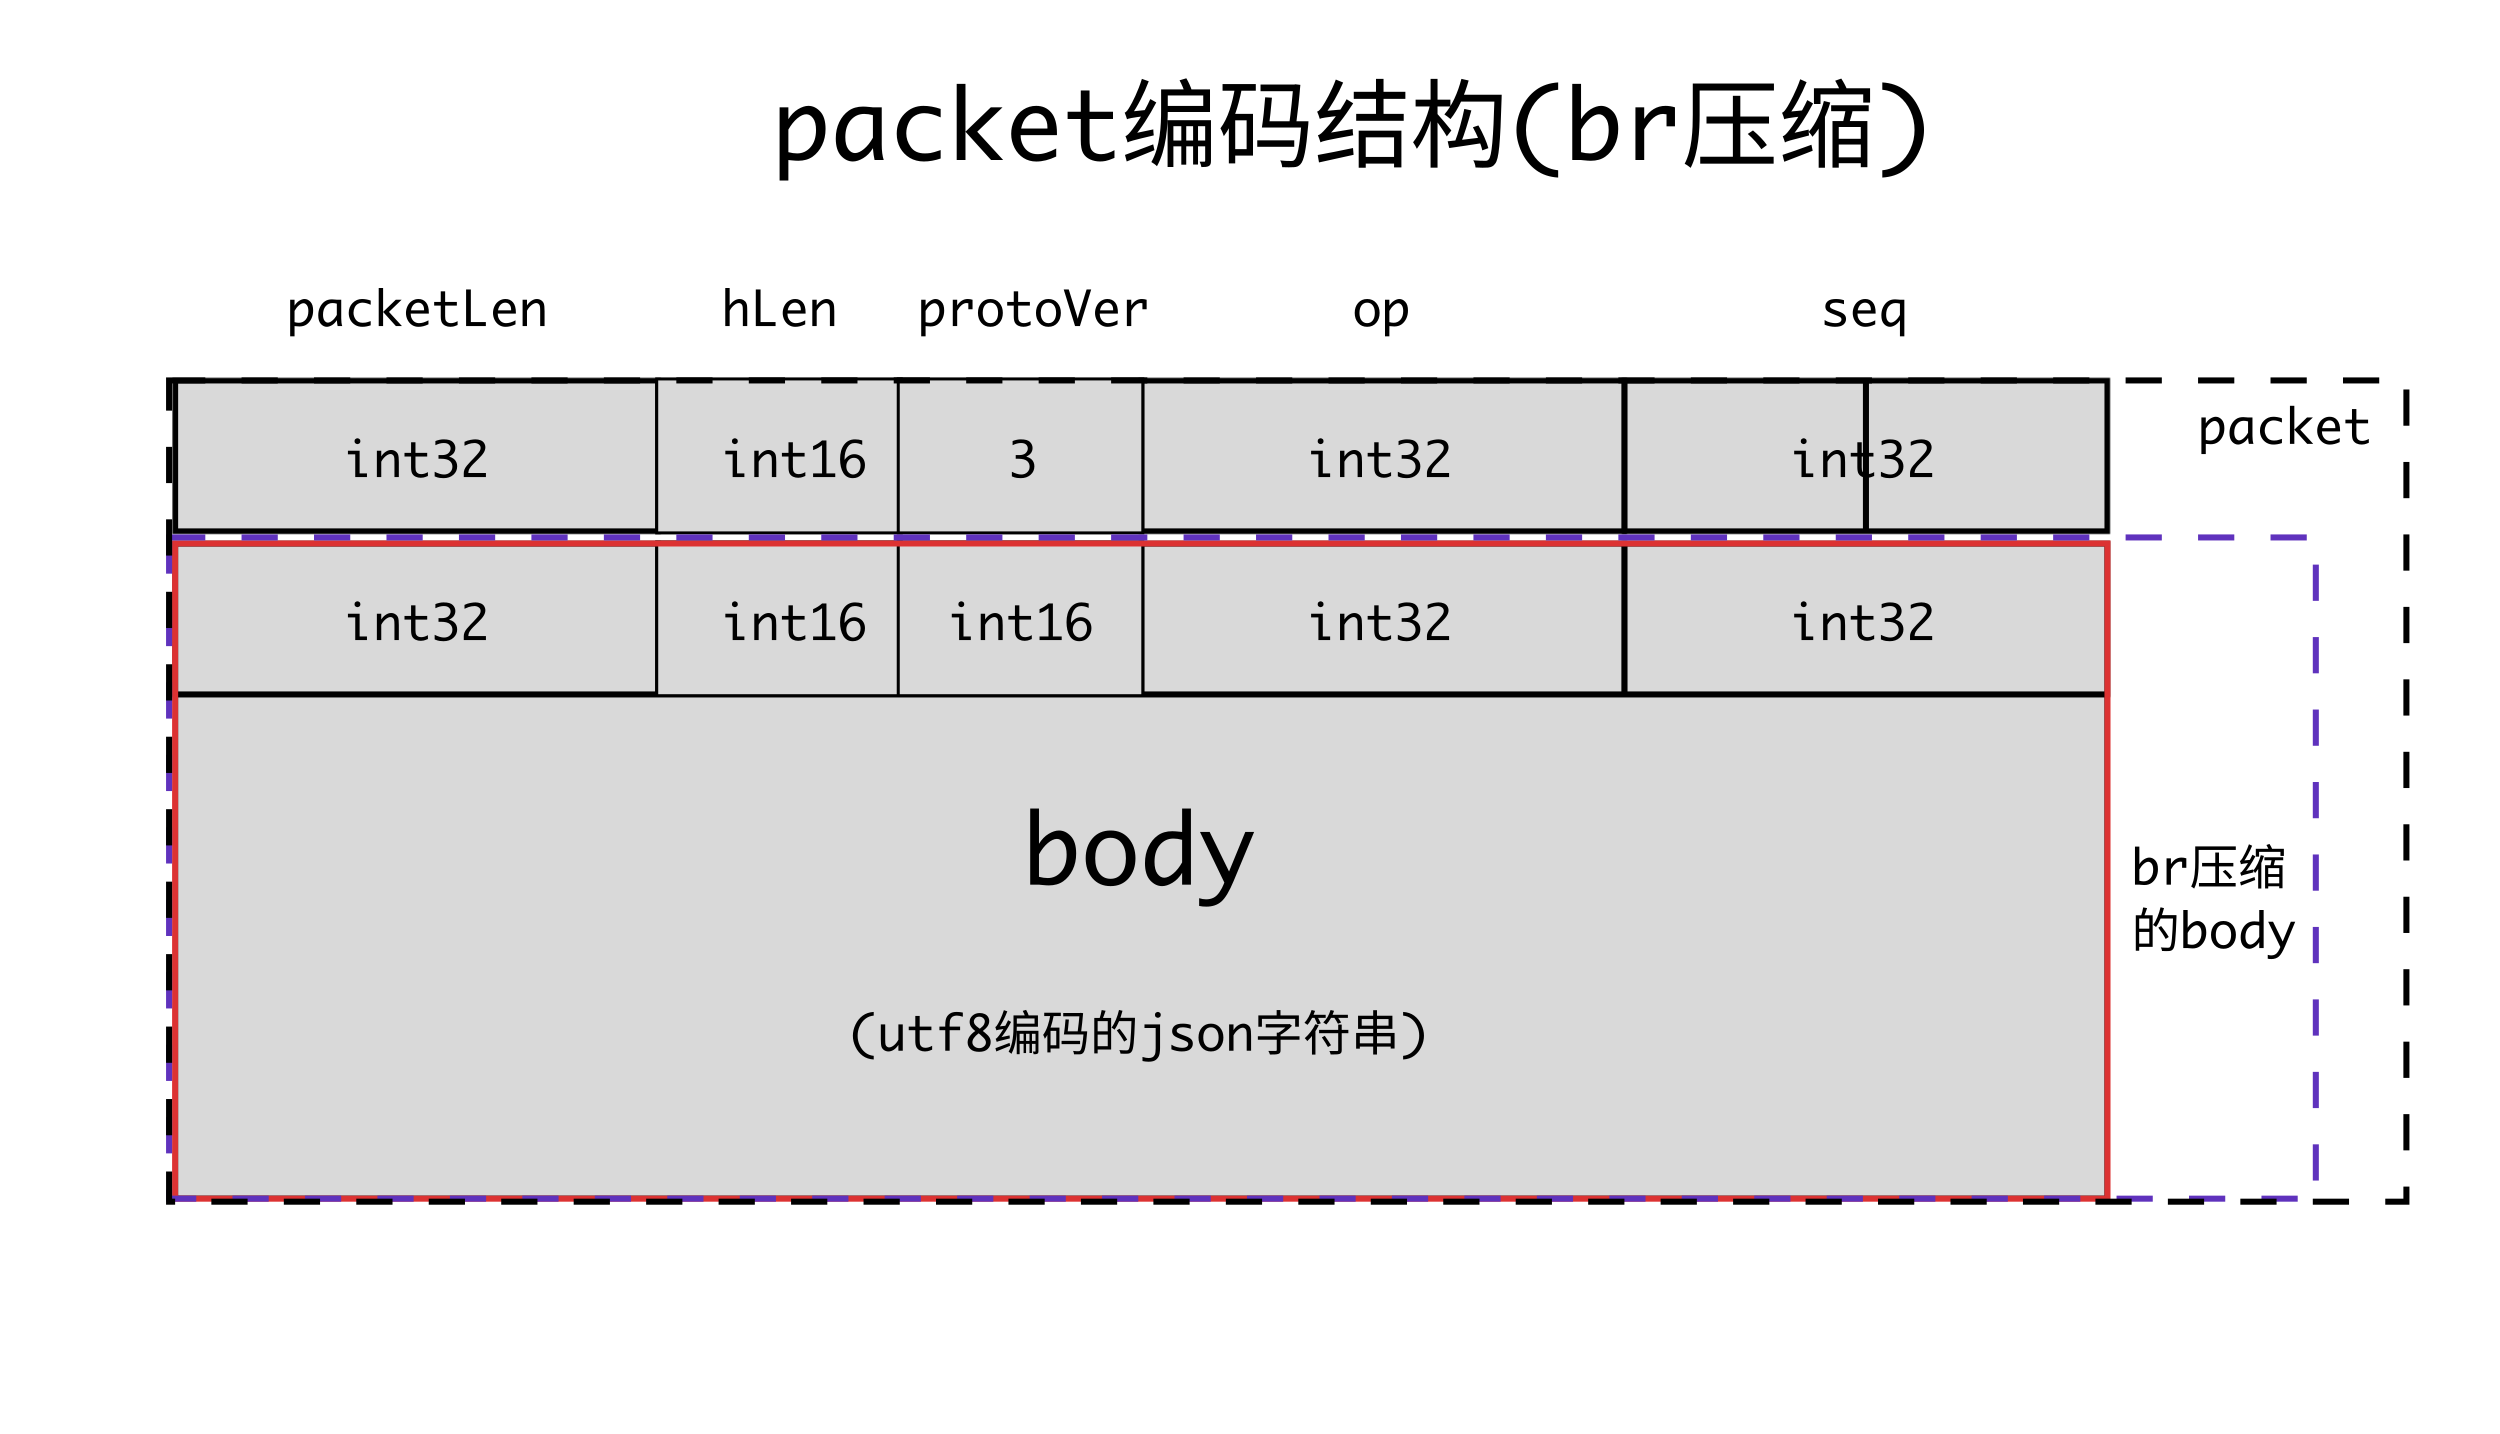 <svg width="828" height="475" viewBox="0 0 828 475" fill="none" xmlns="http://www.w3.org/2000/svg">
<rect width="828" height="475" fill="white"/>
<path d="M306.555 101.234C307.003 100.505 307.536 99.956 308.156 99.586C308.776 99.216 309.346 99.031 309.867 99.031C310.596 99.031 311.253 99.346 311.836 99.977C312.419 100.607 312.711 101.562 312.711 102.844C312.711 103.854 312.516 104.758 312.125 105.555C311.74 106.346 311.224 106.974 310.578 107.438C309.932 107.896 309.133 108.125 308.18 108.125C307.909 108.125 307.492 108.096 306.93 108.039C306.846 108.029 306.721 108.016 306.555 108V111.391H305.102V99.273H306.555V101.234ZM306.555 102.961V106.703C307.081 106.839 307.565 106.906 308.008 106.906C308.888 106.906 309.628 106.562 310.227 105.875C310.831 105.182 311.133 104.237 311.133 103.039C311.133 102.169 310.969 101.516 310.641 101.078C310.312 100.641 309.94 100.422 309.523 100.422C309.07 100.422 308.57 100.651 308.023 101.109C307.482 101.568 306.992 102.185 306.555 102.961ZM315.562 108V99.273H317.016V101.18C317.469 100.461 317.987 99.924 318.57 99.57C319.159 99.211 319.812 99.031 320.531 99.031C321.057 99.031 321.583 99.112 322.109 99.273V102.422H320.711V100.43C320.466 100.388 320.273 100.367 320.133 100.367C319.591 100.367 319.06 100.581 318.539 101.008C318.018 101.435 317.51 102.076 317.016 102.93V108H315.562ZM328.023 108.242C326.773 108.242 325.773 107.807 325.023 106.938C324.273 106.062 323.898 104.961 323.898 103.633C323.898 102.305 324.273 101.206 325.023 100.336C325.773 99.466 326.773 99.031 328.023 99.031C329.268 99.031 330.266 99.466 331.016 100.336C331.766 101.206 332.141 102.305 332.141 103.633C332.141 104.961 331.766 106.062 331.016 106.938C330.266 107.807 329.268 108.242 328.023 108.242ZM328.023 107.031C328.799 107.031 329.417 106.729 329.875 106.125C330.333 105.521 330.562 104.69 330.562 103.633C330.562 102.581 330.333 101.753 329.875 101.148C329.417 100.544 328.799 100.242 328.023 100.242C327.242 100.242 326.622 100.544 326.164 101.148C325.706 101.753 325.477 102.581 325.477 103.633C325.477 104.69 325.706 105.521 326.164 106.125C326.622 106.729 327.242 107.031 328.023 107.031ZM341.336 107.648C340.654 107.935 340.159 108.104 339.852 108.156C339.544 108.214 339.247 108.242 338.961 108.242C338.352 108.242 337.794 108.125 337.289 107.891C336.784 107.656 336.401 107.31 336.141 106.852C335.885 106.393 335.758 105.685 335.758 104.727V101.211H333.578V100H335.758V96.484H337.211V100H341.094V101.211H337.211V104.703C337.211 105.406 337.294 105.904 337.461 106.195C337.628 106.482 337.849 106.693 338.125 106.828C338.406 106.964 338.737 107.031 339.117 107.031C339.82 107.031 340.56 106.81 341.336 106.367V107.648ZM347.242 108.242C345.992 108.242 344.992 107.807 344.242 106.938C343.492 106.062 343.117 104.961 343.117 103.633C343.117 102.305 343.492 101.206 344.242 100.336C344.992 99.466 345.992 99.031 347.242 99.031C348.487 99.031 349.484 99.466 350.234 100.336C350.984 101.206 351.359 102.305 351.359 103.633C351.359 104.961 350.984 106.062 350.234 106.938C349.484 107.807 348.487 108.242 347.242 108.242ZM347.242 107.031C348.018 107.031 348.635 106.729 349.094 106.125C349.552 105.521 349.781 104.69 349.781 103.633C349.781 102.581 349.552 101.753 349.094 101.148C348.635 100.544 348.018 100.242 347.242 100.242C346.461 100.242 345.841 100.544 345.383 101.148C344.924 101.753 344.695 102.581 344.695 103.633C344.695 104.69 344.924 105.521 345.383 106.125C345.841 106.729 346.461 107.031 347.242 107.031ZM359.883 95.875H361.398L357.664 108H356.062L352.305 95.875H353.969L356.602 104.344L356.945 105.578L357.25 104.352L359.883 95.875ZM370.125 107.422C368.964 107.974 367.865 108.25 366.828 108.25C366.042 108.25 365.339 108.055 364.719 107.664C364.099 107.273 363.602 106.716 363.227 105.992C362.857 105.263 362.672 104.484 362.672 103.656C362.672 102.859 362.849 102.094 363.203 101.359C363.557 100.625 364.052 100.055 364.688 99.648C365.323 99.237 366.031 99.031 366.812 99.031C367.849 99.031 368.68 99.401 369.305 100.141C369.935 100.88 370.25 102.021 370.25 103.562V103.875H364.234C364.234 104.479 364.359 105.031 364.609 105.531C364.865 106.031 365.198 106.406 365.609 106.656C366.021 106.906 366.49 107.031 367.016 107.031C367.953 107.031 368.99 106.719 370.125 106.094V107.422ZM364.32 102.789H368.672V102.578C368.672 101.865 368.497 101.297 368.148 100.875C367.799 100.453 367.333 100.242 366.75 100.242C366.161 100.242 365.651 100.458 365.219 100.891C364.792 101.318 364.492 101.951 364.32 102.789ZM373.219 108V99.273H374.672V101.18C375.125 100.461 375.643 99.924 376.227 99.57C376.815 99.211 377.469 99.031 378.188 99.031C378.714 99.031 379.24 99.112 379.766 99.273V102.422H378.367V100.43C378.122 100.388 377.93 100.367 377.789 100.367C377.247 100.367 376.716 100.581 376.195 101.008C375.674 101.435 375.167 102.076 374.672 102.93V108H373.219Z" fill="black"/>
<path d="M452.805 108.242C451.555 108.242 450.555 107.807 449.805 106.938C449.055 106.062 448.68 104.961 448.68 103.633C448.68 102.305 449.055 101.206 449.805 100.336C450.555 99.466 451.555 99.031 452.805 99.031C454.049 99.031 455.047 99.466 455.797 100.336C456.547 101.206 456.922 102.305 456.922 103.633C456.922 104.961 456.547 106.062 455.797 106.938C455.047 107.807 454.049 108.242 452.805 108.242ZM452.805 107.031C453.581 107.031 454.198 106.729 454.656 106.125C455.115 105.521 455.344 104.69 455.344 103.633C455.344 102.581 455.115 101.753 454.656 101.148C454.198 100.544 453.581 100.242 452.805 100.242C452.023 100.242 451.404 100.544 450.945 101.148C450.487 101.753 450.258 102.581 450.258 103.633C450.258 104.69 450.487 105.521 450.945 106.125C451.404 106.729 452.023 107.031 452.805 107.031ZM460.164 101.234C460.612 100.505 461.146 99.956 461.766 99.586C462.385 99.216 462.956 99.031 463.477 99.031C464.206 99.031 464.862 99.346 465.445 99.977C466.029 100.607 466.32 101.562 466.32 102.844C466.32 103.854 466.125 104.758 465.734 105.555C465.349 106.346 464.833 106.974 464.188 107.438C463.542 107.896 462.742 108.125 461.789 108.125C461.518 108.125 461.102 108.096 460.539 108.039C460.456 108.029 460.331 108.016 460.164 108V111.391H458.711V99.273H460.164V101.234ZM460.164 102.961V106.703C460.69 106.839 461.174 106.906 461.617 106.906C462.497 106.906 463.237 106.562 463.836 105.875C464.44 105.182 464.742 104.237 464.742 103.039C464.742 102.169 464.578 101.516 464.25 101.078C463.922 100.641 463.549 100.422 463.133 100.422C462.68 100.422 462.18 100.651 461.633 101.109C461.091 101.568 460.602 102.185 460.164 102.961Z" fill="black"/>
<path d="M604.312 107.539V106C604.896 106.38 605.513 106.648 606.164 106.805C606.815 106.956 607.367 107.031 607.82 107.031C608.555 107.031 609.083 106.914 609.406 106.68C609.729 106.44 609.891 106.143 609.891 105.789C609.891 105.555 609.815 105.354 609.664 105.188C609.513 105.021 609.138 104.815 608.539 104.57L608.039 104.367L607.031 103.969C605.948 103.547 605.266 103.156 604.984 102.797C604.698 102.443 604.555 102.01 604.555 101.5C604.555 100.781 604.831 100.19 605.383 99.727C605.94 99.263 606.841 99.031 608.086 99.031C609.018 99.031 609.901 99.167 610.734 99.438V100.758C609.776 100.414 608.875 100.242 608.031 100.242C607.417 100.242 606.935 100.352 606.586 100.57C606.242 100.784 606.07 101.052 606.07 101.375C606.07 101.688 606.221 101.938 606.523 102.125C606.82 102.312 607.305 102.529 607.977 102.773L608.961 103.133C609.862 103.461 610.495 103.818 610.859 104.203C611.224 104.589 611.406 105.07 611.406 105.648C611.406 106.404 611.115 107.026 610.531 107.516C609.953 108 609.026 108.242 607.75 108.242C606.635 108.242 605.49 108.008 604.312 107.539ZM621.078 107.422C619.917 107.974 618.818 108.25 617.781 108.25C616.995 108.25 616.292 108.055 615.672 107.664C615.052 107.273 614.555 106.716 614.18 105.992C613.81 105.263 613.625 104.484 613.625 103.656C613.625 102.859 613.802 102.094 614.156 101.359C614.51 100.625 615.005 100.055 615.641 99.648C616.276 99.237 616.984 99.031 617.766 99.031C618.802 99.031 619.633 99.401 620.258 100.141C620.888 100.88 621.203 102.021 621.203 103.562V103.875H615.188C615.188 104.479 615.312 105.031 615.562 105.531C615.818 106.031 616.151 106.406 616.562 106.656C616.974 106.906 617.443 107.031 617.969 107.031C618.906 107.031 619.943 106.719 621.078 106.094V107.422ZM615.273 102.789H619.625V102.578C619.625 101.865 619.451 101.297 619.102 100.875C618.753 100.453 618.286 100.242 617.703 100.242C617.115 100.242 616.604 100.458 616.172 100.891C615.745 101.318 615.445 101.951 615.273 102.789ZM629.258 106.039C628.815 106.768 628.281 107.318 627.656 107.688C627.036 108.057 626.466 108.242 625.945 108.242C625.216 108.242 624.56 107.927 623.977 107.297C623.398 106.667 623.109 105.711 623.109 104.43C623.109 103.419 623.302 102.518 623.688 101.727C624.073 100.93 624.589 100.302 625.234 99.844C625.88 99.38 626.68 99.148 627.633 99.148C627.909 99.148 628.326 99.177 628.883 99.234C628.966 99.245 629.091 99.258 629.258 99.273H630.719V111.391H629.258V106.039ZM629.258 104.312V100.57C628.742 100.435 628.263 100.367 627.82 100.367C626.924 100.367 626.177 100.714 625.578 101.406C624.984 102.099 624.688 103.042 624.688 104.234C624.688 105.099 624.849 105.753 625.172 106.195C625.5 106.633 625.872 106.852 626.289 106.852C626.742 106.852 627.242 106.622 627.789 106.164C628.336 105.706 628.826 105.089 629.258 104.312Z" fill="black"/>
<path d="M97.555 101.234C98.003 100.505 98.537 99.956 99.156 99.586C99.776 99.216 100.346 99.031 100.867 99.031C101.596 99.031 102.253 99.346 102.836 99.977C103.419 100.607 103.711 101.562 103.711 102.844C103.711 103.854 103.516 104.758 103.125 105.555C102.74 106.346 102.224 106.974 101.578 107.438C100.932 107.896 100.133 108.125 99.18 108.125C98.909 108.125 98.492 108.096 97.93 108.039C97.846 108.029 97.721 108.016 97.555 108V111.391H96.102V99.273H97.555V101.234ZM97.555 102.961V106.703C98.081 106.839 98.565 106.906 99.008 106.906C99.888 106.906 100.628 106.562 101.227 105.875C101.831 105.182 102.133 104.237 102.133 103.039C102.133 102.169 101.969 101.516 101.641 101.078C101.312 100.641 100.94 100.422 100.523 100.422C100.07 100.422 99.57 100.651 99.023 101.109C98.482 101.568 97.992 102.185 97.555 102.961ZM111.555 106.039C111.112 106.768 110.578 107.318 109.953 107.688C109.333 108.057 108.763 108.242 108.242 108.242C107.513 108.242 106.857 107.927 106.273 107.297C105.695 106.667 105.406 105.711 105.406 104.43C105.406 103.419 105.599 102.518 105.984 101.727C106.37 100.93 106.885 100.302 107.531 99.844C108.177 99.38 108.977 99.148 109.93 99.148C110.206 99.148 110.622 99.177 111.18 99.234C111.263 99.245 111.388 99.258 111.555 99.273H113.016V105.438C113.016 106.49 113.125 107.344 113.344 108H111.828C111.714 107.521 111.622 106.867 111.555 106.039ZM111.555 104.312V100.57C111.039 100.435 110.56 100.367 110.117 100.367C109.221 100.367 108.474 100.714 107.875 101.406C107.281 102.099 106.984 103.042 106.984 104.234C106.984 105.099 107.146 105.753 107.469 106.195C107.797 106.633 108.169 106.852 108.586 106.852C109.039 106.852 109.539 106.622 110.086 106.164C110.633 105.706 111.122 105.089 111.555 104.312ZM122.773 107.75C121.799 108.078 120.872 108.242 119.992 108.242C119.117 108.242 118.339 108.042 117.656 107.641C116.979 107.234 116.451 106.688 116.07 106C115.69 105.307 115.5 104.521 115.5 103.641C115.5 102.318 115.93 101.219 116.789 100.344C117.654 99.469 118.695 99.031 119.914 99.031C120.815 99.031 121.768 99.201 122.773 99.539V100.938C121.758 100.474 120.849 100.242 120.047 100.242C119.516 100.242 119.016 100.375 118.547 100.641C118.078 100.901 117.716 101.31 117.461 101.867C117.206 102.424 117.078 102.997 117.078 103.586C117.078 104.372 117.323 105.122 117.812 105.836C118.307 106.549 119.081 106.906 120.133 106.906C120.451 106.906 120.763 106.885 121.07 106.844C121.378 106.797 121.945 106.633 122.773 106.352V107.75ZM125.43 108V95.391H126.883V103.312L131.078 99.273H133.016L128.828 103.312L133.125 108H131.125L126.883 103.312V108H125.43ZM141.906 107.422C140.745 107.974 139.646 108.25 138.609 108.25C137.823 108.25 137.12 108.055 136.5 107.664C135.88 107.273 135.383 106.716 135.008 105.992C134.638 105.263 134.453 104.484 134.453 103.656C134.453 102.859 134.63 102.094 134.984 101.359C135.339 100.625 135.833 100.055 136.469 99.648C137.104 99.237 137.812 99.031 138.594 99.031C139.63 99.031 140.461 99.401 141.086 100.141C141.716 100.88 142.031 102.021 142.031 103.562V103.875H136.016C136.016 104.479 136.141 105.031 136.391 105.531C136.646 106.031 136.979 106.406 137.391 106.656C137.802 106.906 138.271 107.031 138.797 107.031C139.734 107.031 140.771 106.719 141.906 106.094V107.422ZM136.102 102.789H140.453V102.578C140.453 101.865 140.279 101.297 139.93 100.875C139.581 100.453 139.115 100.242 138.531 100.242C137.943 100.242 137.432 100.458 137 100.891C136.573 101.318 136.273 101.951 136.102 102.789ZM151.555 107.648C150.872 107.935 150.378 108.104 150.07 108.156C149.763 108.214 149.466 108.242 149.18 108.242C148.57 108.242 148.013 108.125 147.508 107.891C147.003 107.656 146.62 107.31 146.359 106.852C146.104 106.393 145.977 105.685 145.977 104.727V101.211H143.797V100H145.977V96.484H147.43V100H151.312V101.211H147.43V104.703C147.43 105.406 147.513 105.904 147.68 106.195C147.846 106.482 148.068 106.693 148.344 106.828C148.625 106.964 148.956 107.031 149.336 107.031C150.039 107.031 150.779 106.81 151.555 106.367V107.648ZM160.914 106.664V108H154.367V95.875H155.945V106.664H160.914ZM170.734 107.422C169.573 107.974 168.474 108.25 167.438 108.25C166.651 108.25 165.948 108.055 165.328 107.664C164.708 107.273 164.211 106.716 163.836 105.992C163.466 105.263 163.281 104.484 163.281 103.656C163.281 102.859 163.458 102.094 163.812 101.359C164.167 100.625 164.661 100.055 165.297 99.648C165.932 99.237 166.641 99.031 167.422 99.031C168.458 99.031 169.289 99.401 169.914 100.141C170.544 100.88 170.859 102.021 170.859 103.562V103.875H164.844C164.844 104.479 164.969 105.031 165.219 105.531C165.474 106.031 165.807 106.406 166.219 106.656C166.63 106.906 167.099 107.031 167.625 107.031C168.562 107.031 169.599 106.719 170.734 106.094V107.422ZM164.93 102.789H169.281V102.578C169.281 101.865 169.107 101.297 168.758 100.875C168.409 100.453 167.943 100.242 167.359 100.242C166.771 100.242 166.26 100.458 165.828 100.891C165.401 101.318 165.102 101.951 164.93 102.789ZM173.086 108V99.273H174.539V101.18C174.956 100.508 175.458 99.982 176.047 99.602C176.635 99.221 177.224 99.031 177.812 99.031C178.328 99.031 178.797 99.169 179.219 99.445C179.641 99.716 179.935 100.073 180.102 100.516C180.273 100.958 180.359 101.828 180.359 103.125V108H178.906V102.945C178.906 102.107 178.865 101.555 178.781 101.289C178.703 101.018 178.555 100.797 178.336 100.625C178.122 100.453 177.888 100.367 177.633 100.367C177.122 100.367 176.573 100.609 175.984 101.094C175.401 101.578 174.919 102.185 174.539 102.914V108H173.086Z" fill="black"/>
<path d="M240.211 108V95.391H241.664V101.18C242.081 100.508 242.583 99.982 243.172 99.602C243.76 99.221 244.349 99.031 244.938 99.031C245.432 99.031 245.883 99.159 246.289 99.414C246.701 99.664 246.987 99.969 247.148 100.328C247.279 100.604 247.367 100.898 247.414 101.211C247.461 101.518 247.484 102.156 247.484 103.125V108H246.031V102.945C246.031 102.107 245.99 101.555 245.906 101.289C245.828 101.018 245.68 100.797 245.461 100.625C245.247 100.453 245.013 100.367 244.758 100.367C244.247 100.367 243.698 100.609 243.109 101.094C242.526 101.578 242.044 102.185 241.664 102.914V108H240.211ZM256.867 106.664V108H250.32V95.875H251.898V106.664H256.867ZM266.688 107.422C265.526 107.974 264.427 108.25 263.391 108.25C262.604 108.25 261.901 108.055 261.281 107.664C260.661 107.273 260.164 106.716 259.789 105.992C259.419 105.263 259.234 104.484 259.234 103.656C259.234 102.859 259.411 102.094 259.766 101.359C260.12 100.625 260.615 100.055 261.25 99.648C261.885 99.237 262.594 99.031 263.375 99.031C264.411 99.031 265.242 99.401 265.867 100.141C266.497 100.88 266.812 102.021 266.812 103.562V103.875H260.797C260.797 104.479 260.922 105.031 261.172 105.531C261.427 106.031 261.76 106.406 262.172 106.656C262.583 106.906 263.052 107.031 263.578 107.031C264.516 107.031 265.552 106.719 266.688 106.094V107.422ZM260.883 102.789H265.234V102.578C265.234 101.865 265.06 101.297 264.711 100.875C264.362 100.453 263.896 100.242 263.312 100.242C262.724 100.242 262.214 100.458 261.781 100.891C261.354 101.318 261.055 101.951 260.883 102.789ZM269.039 108V99.273H270.492V101.18C270.909 100.508 271.411 99.982 272 99.602C272.589 99.221 273.177 99.031 273.766 99.031C274.281 99.031 274.75 99.169 275.172 99.445C275.594 99.716 275.888 100.073 276.055 100.516C276.227 100.958 276.312 101.828 276.312 103.125V108H274.859V102.945C274.859 102.107 274.818 101.555 274.734 101.289C274.656 101.018 274.508 100.797 274.289 100.625C274.076 100.453 273.841 100.367 273.586 100.367C273.076 100.367 272.526 100.609 271.938 101.094C271.354 101.578 270.872 102.185 270.492 102.914V108H269.039Z" fill="black"/>
<path d="M261.109 39.469C262.005 38.01 263.073 36.911 264.312 36.172C265.552 35.432 266.693 35.062 267.734 35.062C269.193 35.062 270.505 35.693 271.672 36.953C272.839 38.214 273.422 40.125 273.422 42.688C273.422 44.708 273.031 46.516 272.25 48.109C271.479 49.693 270.448 50.948 269.156 51.875C267.865 52.792 266.266 53.25 264.359 53.25C263.818 53.25 262.984 53.193 261.859 53.078C261.693 53.057 261.443 53.031 261.109 53V59.781H258.203V35.547H261.109V39.469ZM261.109 42.922V50.406C262.161 50.677 263.13 50.812 264.016 50.812C265.776 50.812 267.255 50.125 268.453 48.75C269.661 47.365 270.266 45.474 270.266 43.078C270.266 41.339 269.938 40.031 269.281 39.156C268.625 38.281 267.88 37.844 267.047 37.844C266.141 37.844 265.141 38.302 264.047 39.219C262.964 40.135 261.984 41.37 261.109 42.922ZM289.109 49.078C288.224 50.536 287.156 51.635 285.906 52.375C284.667 53.115 283.526 53.484 282.484 53.484C281.026 53.484 279.714 52.854 278.547 51.594C277.391 50.333 276.812 48.422 276.812 45.859C276.812 43.839 277.198 42.036 277.969 40.453C278.74 38.859 279.771 37.604 281.062 36.688C282.354 35.76 283.953 35.297 285.859 35.297C286.411 35.297 287.245 35.354 288.359 35.469C288.526 35.49 288.776 35.516 289.109 35.547H292.031V47.875C292.031 49.979 292.25 51.688 292.688 53H289.656C289.427 52.042 289.245 50.734 289.109 49.078ZM289.109 45.625V38.141C288.078 37.87 287.12 37.734 286.234 37.734C284.443 37.734 282.948 38.427 281.75 39.812C280.562 41.198 279.969 43.083 279.969 45.469C279.969 47.198 280.292 48.505 280.938 49.391C281.594 50.266 282.339 50.703 283.172 50.703C284.078 50.703 285.078 50.245 286.172 49.328C287.266 48.411 288.245 47.177 289.109 45.625ZM311.547 52.5C309.599 53.156 307.745 53.484 305.984 53.484C304.234 53.484 302.677 53.083 301.312 52.281C299.958 51.469 298.901 50.375 298.141 49C297.38 47.615 297 46.042 297 44.281C297 41.635 297.859 39.438 299.578 37.688C301.307 35.938 303.391 35.062 305.828 35.062C307.63 35.062 309.536 35.401 311.547 36.078V38.875C309.516 37.948 307.698 37.484 306.094 37.484C305.031 37.484 304.031 37.75 303.094 38.281C302.156 38.802 301.432 39.62 300.922 40.734C300.411 41.849 300.156 42.995 300.156 44.172C300.156 45.745 300.646 47.245 301.625 48.672C302.615 50.099 304.161 50.812 306.266 50.812C306.901 50.812 307.526 50.771 308.141 50.688C308.755 50.594 309.891 50.266 311.547 49.703V52.5ZM316.859 53V27.781H319.766V43.625L328.156 35.547H332.031L323.656 43.625L332.25 53H328.25L319.766 43.625V53H316.859ZM349.812 51.844C347.49 52.948 345.292 53.5 343.219 53.5C341.646 53.5 340.24 53.109 339 52.328C337.76 51.547 336.766 50.432 336.016 48.984C335.276 47.526 334.906 45.969 334.906 44.312C334.906 42.719 335.26 41.188 335.969 39.719C336.677 38.25 337.667 37.109 338.938 36.297C340.208 35.474 341.625 35.062 343.188 35.062C345.26 35.062 346.922 35.802 348.172 37.281C349.432 38.76 350.062 41.042 350.062 44.125V44.75H338.031C338.031 45.958 338.281 47.062 338.781 48.062C339.292 49.062 339.958 49.812 340.781 50.312C341.604 50.812 342.542 51.062 343.594 51.062C345.469 51.062 347.542 50.438 349.812 49.188V51.844ZM338.203 42.578H346.906V42.156C346.906 40.729 346.557 39.594 345.859 38.75C345.161 37.906 344.229 37.484 343.062 37.484C341.885 37.484 340.865 37.917 340 38.781C339.146 39.635 338.547 40.901 338.203 42.578ZM369.109 52.297C367.745 52.87 366.755 53.208 366.141 53.312C365.526 53.427 364.932 53.484 364.359 53.484C363.141 53.484 362.026 53.25 361.016 52.781C360.005 52.312 359.24 51.62 358.719 50.703C358.208 49.786 357.953 48.37 357.953 46.453V39.422H353.594V37H357.953V29.969H360.859V37H368.625V39.422H360.859V46.406C360.859 47.812 361.026 48.807 361.359 49.391C361.693 49.964 362.135 50.385 362.688 50.656C363.25 50.927 363.911 51.062 364.672 51.062C366.078 51.062 367.557 50.62 369.109 49.734V52.297ZM373.457 47.176C373.457 46.696 375.025 45.992 375.025 45.992V45.96C377.841 42.76 380.689 38.312 382.961 33.928L380.977 32.808C379.057 37.16 375.953 41.736 374.993 42.92C374.065 44.104 373.393 44.936 372.753 45.064C373.009 45.64 373.361 46.728 373.457 47.176ZM373.457 47.176C374.065 46.824 375.057 46.504 382.129 44.84C382.065 44.36 381.969 43.496 381.969 42.856L374.385 44.456L373.329 45.256L373.457 47.176ZM373.265 39.496C373.265 39.016 374.673 38.248 374.673 38.248V38.184C376.753 35.272 378.929 31.016 380.465 26.92L378.193 26.12C377.041 30.024 374.897 34.216 374.225 35.272C373.585 36.392 373.041 37.16 372.497 37.288C372.753 37.896 373.137 39.016 373.265 39.496ZM373.265 39.496C373.777 39.24 374.641 39.016 379.665 38.376C379.697 37.896 379.76 37 379.889 36.392L374.321 36.968L373.201 37.704L373.265 39.496ZM372.593 51.304L373.169 53.48C375.761 52.424 379.121 51.08 382.353 49.736L381.937 47.816C378.449 49.128 374.929 50.504 372.593 51.304ZM391.249 40.936V54.536H392.881V40.936H391.249ZM395.153 40.904V54.504H396.785V40.904H395.153ZM399.153 39.816V53.224C399.153 53.48 399.089 53.544 398.865 53.544C398.641 53.544 398.033 53.544 397.329 53.544C397.585 54.024 397.809 54.824 397.905 55.336C399.025 55.336 399.793 55.304 400.369 54.984C400.945 54.664 401.073 54.12 401.073 53.256V39.816H399.153ZM384.561 29.608V36.52C384.561 41.448 384.273 48.552 381.329 53.672C381.841 53.928 382.801 54.632 383.185 55.048C386.257 49.64 386.769 41.768 386.769 36.52V29.608H384.561ZM385.713 29.608V31.624H398.513V35.08H385.713V37.096H400.753V29.608H385.713ZM386.705 39.816V55.304H388.625V41.8H400.177V39.816H386.705ZM387.665 46.536V48.456H400.017V46.536H387.665ZM390.673 26.6C391.345 27.848 392.081 29.544 392.369 30.664L394.705 29.896C394.385 28.808 393.649 27.144 392.913 25.928L390.673 26.6ZM431.057 40.168V40.584C430.417 48.808 429.681 52.072 428.753 52.936C428.465 53.256 428.113 53.32 427.569 53.32C426.961 53.32 425.553 53.32 424.017 53.128C424.369 53.768 424.625 54.696 424.657 55.368C426.225 55.432 427.697 55.432 428.497 55.368C429.457 55.336 430.097 55.08 430.705 54.408C431.857 53.224 432.561 49.896 433.297 41.256C433.329 40.904 433.361 40.168 433.361 40.168H431.057ZM417.489 28.008V30.216H429.361V28.008H417.489ZM419.025 32.232C418.801 35.368 418.353 39.656 417.937 42.248H420.208C420.561 39.752 421.009 35.56 421.265 32.36L419.025 32.232ZM418.609 40.168V42.248H431.761V40.168H418.609ZM416.401 46.472V48.616H428.657V46.472H416.401ZM428.369 28.008V28.296C428.145 31.304 427.505 37.352 426.929 41.544L429.201 41.704C429.777 37.512 430.385 31.88 430.673 28.104L429.009 27.912L428.625 28.008H428.369ZM404.913 27.848V30.056H415.921V27.848H404.913ZM408.049 37.704V39.848H412.881V49.384H408.049V51.528H414.993V37.704H408.049ZM409.041 28.904C408.177 34.248 406.673 39.24 404.209 42.504C404.625 43.144 405.169 44.52 405.329 45.096C408.273 41.256 410.129 35.432 411.281 29.384L409.041 28.904ZM406.993 37.704V54.12H409.105V37.704H406.993ZM437.329 47.144C437.329 46.632 438.993 45.864 438.993 45.864V45.8C442.193 42.76 445.457 38.504 448.177 34.216L446.001 32.872C443.697 37.16 440.177 41.576 439.025 42.696C438.001 43.848 437.233 44.648 436.497 44.776C436.785 45.416 437.201 46.632 437.329 47.144ZM437.329 47.144C438.065 46.728 439.217 46.44 448.177 44.808C448.081 44.296 448.017 43.368 448.017 42.728L438.481 44.296L437.201 45.128L437.329 47.144ZM437.105 39.368C437.105 38.824 438.737 38.024 438.737 38.024V37.96C440.913 35.208 443.185 31.208 444.849 27.336L442.417 26.344C441.105 30.056 438.801 34.024 438.097 35.048C437.424 36.104 436.849 36.808 436.241 36.968C436.561 37.608 436.945 38.824 437.105 39.368ZM437.105 39.368C437.681 39.08 438.673 38.888 444.817 38.216C444.817 37.736 444.881 36.808 445.009 36.2L438.257 36.808L437.041 37.544L437.105 39.368ZM436.433 51.336L436.849 53.8C440.016 53.064 444.273 52.2 448.305 51.272L448.113 49.032C443.825 49.928 439.377 50.824 436.433 51.336ZM448.369 30.408V32.744H465.457V30.408H448.369ZM449.169 37.704V40.008H464.913V37.704H449.169ZM451.281 51.976V54.184H462.897V51.976H451.281ZM455.729 26.12V38.888H458.225V26.12H455.729ZM450.001 43.272V55.56H452.337V45.48H461.713V55.432H464.145V43.272H450.001ZM468.849 33V35.272H480.369V33H468.849ZM473.809 26.12V55.528H476.113V26.12H473.809ZM473.713 34.408C472.689 38.888 470.321 44.328 468.017 47.112C468.433 47.688 469.009 48.648 469.265 49.288C471.729 46.12 474.129 40.008 475.249 34.984L473.713 34.408ZM475.985 37.64L474.769 38.76C475.793 40.04 478.321 43.624 479.185 45.16L480.689 43.208C479.985 42.28 476.849 38.536 475.985 37.64ZM484.017 26.12C482.865 30.664 480.881 35.08 478.385 37.896C478.961 38.248 479.953 39.048 480.401 39.432C482.929 36.328 485.073 31.624 486.417 26.664L484.017 26.12ZM483.569 31.368L482.513 33.64H495.921V31.368H483.569ZM494.993 31.368V31.944C494.577 46.312 494.065 51.624 493.105 52.744C492.753 53.16 492.433 53.288 491.857 53.256C491.217 53.256 489.649 53.256 487.953 53.096C488.369 53.768 488.657 54.792 488.689 55.464C490.257 55.56 491.857 55.592 492.849 55.496C493.873 55.368 494.577 55.112 495.217 54.184C496.433 52.648 496.881 47.656 497.329 32.648C497.329 32.296 497.361 31.368 497.361 31.368H494.993ZM487.825 42.152C489.169 44.584 490.513 47.784 490.929 49.8L492.945 49.064C492.433 47.08 491.057 43.944 489.649 41.544L487.825 42.152ZM484.977 36.072C484.305 39.4 482.993 44.168 481.841 47.016L483.76 47.528C484.944 44.744 486.321 40.2 487.312 36.584L484.977 36.072ZM479.473 46.792L479.985 49.032C483.089 48.584 487.121 48.008 491.089 47.368L491.025 45.48C486.737 46.024 482.353 46.536 479.473 46.792ZM516.062 58.812C513.177 58.635 510.745 57.818 508.766 56.359C506.786 54.911 505.203 52.953 504.016 50.484C502.839 48.016 502.25 45.542 502.25 43.062C502.25 40.583 502.839 38.109 504.016 35.641C505.203 33.172 506.786 31.213 508.766 29.766C510.745 28.307 513.177 27.484 516.062 27.297V29.734C513.885 29.932 512.01 30.667 510.438 31.938C508.875 33.198 507.646 34.807 506.75 36.766C505.854 38.724 505.406 40.823 505.406 43.062C505.406 45.302 505.854 47.401 506.75 49.359C507.646 51.318 508.875 52.927 510.438 54.188C512.01 55.448 513.885 56.182 516.062 56.391V58.812ZM523.641 39.469C524.536 38.01 525.604 36.911 526.844 36.172C528.083 35.432 529.224 35.062 530.266 35.062C531.724 35.062 533.036 35.693 534.203 36.953C535.37 38.214 535.953 40.125 535.953 42.688C535.953 44.708 535.562 46.516 534.781 48.109C534.01 49.693 532.979 50.948 531.688 51.875C530.396 52.792 528.797 53.25 526.891 53.25C526.349 53.25 525.516 53.193 524.391 53.078C524.224 53.057 523.974 53.031 523.641 53H520.734V27.781H523.641V39.469ZM523.641 42.922V50.406C524.693 50.677 525.661 50.812 526.547 50.812C528.307 50.812 529.786 50.125 530.984 48.75C532.193 47.365 532.797 45.474 532.797 43.078C532.797 41.339 532.469 40.031 531.812 39.156C531.156 38.281 530.411 37.844 529.578 37.844C528.672 37.844 527.672 38.302 526.578 39.219C525.495 40.135 524.516 41.37 523.641 42.922ZM541.656 53V35.547H544.562V39.359C545.469 37.922 546.505 36.849 547.672 36.141C548.849 35.422 550.156 35.062 551.594 35.062C552.646 35.062 553.698 35.224 554.75 35.547V41.844H551.953V37.859C551.464 37.776 551.078 37.734 550.797 37.734C549.714 37.734 548.651 38.161 547.609 39.016C546.568 39.87 545.552 41.151 544.562 42.859V53H541.656ZM561.929 27.656V29.992H587.529V27.656H561.929ZM560.649 27.656V38.024C560.649 42.856 560.457 49.544 557.961 54.248C558.537 54.504 559.529 55.208 559.945 55.592C562.537 50.6 562.921 43.144 562.921 38.024V27.656H560.649ZM563.113 51.912V54.216H587.433V51.912H563.113ZM565.193 38.6V40.904H585.897V38.6H565.193ZM573.929 31.72V53.32H576.393V31.72H573.929ZM578.857 44.36C580.585 45.864 582.473 48.008 583.369 49.416L585.193 48.04C584.265 46.632 582.377 44.68 580.585 43.208L578.857 44.36ZM591.177 47.176C591.177 46.728 592.713 46.024 592.713 46.024V45.992C595.465 42.856 598.249 38.536 600.489 34.248L598.569 33.16C596.649 37.384 593.641 41.896 592.681 43.016C591.785 44.2 591.081 45 590.441 45.096C590.697 45.672 591.049 46.728 591.177 47.176ZM591.177 47.176C591.721 46.824 592.681 46.504 599.145 44.872C599.081 44.392 599.017 43.56 599.049 42.92L592.041 44.488L591.017 45.288L591.177 47.176ZM590.953 39.496C590.953 39.016 592.361 38.28 592.361 38.28V38.216C594.569 35.304 596.713 31.176 598.345 27.208L596.233 26.248C594.953 30.088 592.681 34.248 592.009 35.336C591.305 36.424 590.793 37.192 590.217 37.32C590.505 37.928 590.825 39.016 590.953 39.496ZM590.953 39.496C591.497 39.24 592.361 39.048 597.385 38.472C597.385 37.992 597.449 37.128 597.577 36.52L592.041 37.032L590.921 37.736L590.953 39.496ZM590.377 51.304L590.953 53.576C593.609 52.584 597.065 51.208 600.361 49.928L599.945 47.944C596.393 49.224 592.809 50.536 590.377 51.304ZM611.369 35.56C611.177 37.192 610.665 39.592 610.249 41.096L612.233 41.544C612.713 40.104 613.257 37.96 613.769 36.008L611.369 35.56ZM600.777 29.224V34.44H602.953V31.272H617.097V33.992H619.369V29.224H600.777ZM604.073 33.448C603.241 36.84 601.417 41.032 599.049 43.688C599.433 44.072 600.041 44.84 600.297 45.288C602.985 42.376 605.033 37.864 606.185 33.96L604.073 33.448ZM606.473 34.856V36.84H618.921V34.856H606.473ZM607.945 45.96V47.88H617.289V45.96H607.945ZM606.921 40.104V55.528H609.001V42.056H616.297V55.368H618.473V40.104H606.921ZM602.345 39.88V55.56H604.425V38.024L604.297 37.928L602.345 39.88ZM607.817 26.728C608.489 27.88 609.257 29.448 609.609 30.408L611.721 29.608C611.369 28.648 610.569 27.144 609.833 26.024L607.817 26.728ZM608.009 52.104V54.056H617.289V52.104H608.009ZM623.422 27.297C626.307 27.484 628.74 28.307 630.719 29.766C632.698 31.213 634.276 33.172 635.453 35.641C636.641 38.109 637.234 40.583 637.234 43.062C637.234 45.542 636.641 48.016 635.453 50.484C634.276 52.953 632.698 54.911 630.719 56.359C628.74 57.818 626.307 58.635 623.422 58.812V56.391C625.599 56.182 627.469 55.448 629.031 54.188C630.604 52.927 631.839 51.318 632.734 49.359C633.641 47.401 634.094 45.302 634.094 43.062C634.094 40.823 633.641 38.724 632.734 36.766C631.839 34.807 630.604 33.198 629.031 31.938C627.469 30.667 625.599 29.932 623.422 29.734V27.297Z" fill="black"/>
<mask id="path-7-outside-1_3_85" maskUnits="userSpaceOnUse" x="537" y="125" width="162" height="52" fill="black">
<rect fill="white" x="537" y="125" width="162" height="52"/>
<path fill-rule="evenodd" clip-rule="evenodd" d="M618 126H538V176H618V126ZM698 126H618V176H698V126Z"/>
</mask>
<path fill-rule="evenodd" clip-rule="evenodd" d="M618 126H538V176H618V126ZM698 126H618V176H698V126Z" fill="#D9D9D9"/>
<path d="M538 126V125H537V126H538ZM618 126H619V125H618V126ZM538 176H537V177H538V176ZM618 176V177H619V176H618ZM618 126V125H617V126H618ZM698 126H699V125H698V126ZM618 176H617V177H618V176ZM698 176V177H699V176H698ZM538 127H618V125H538V127ZM539 176V126H537V176H539ZM618 175H538V177H618V175ZM617 126V176H619V126H617ZM618 127H698V125H618V127ZM619 176V126H617V176H619ZM698 175H618V177H698V175ZM697 126V176H699V126H697Z" fill="black" mask="url(#path-7-outside-1_3_85)"/>
<mask id="path-9-outside-2_3_85" maskUnits="userSpaceOnUse" x="377" y="125" width="162" height="52" fill="black">
<rect fill="white" x="377" y="125" width="162" height="52"/>
<path fill-rule="evenodd" clip-rule="evenodd" d="M458 126H378V176H458H538V126H458Z"/>
</mask>
<path fill-rule="evenodd" clip-rule="evenodd" d="M458 126H378V176H458H538V126H458Z" fill="#D9D9D9"/>
<path d="M378 126V125H377V126H378ZM378 176H377V177H378V176ZM538 176V177H539V176H538ZM538 126H539V125H538V126ZM378 127H458V125H378V127ZM379 176V126H377V176H379ZM458 175H378V177H458V175ZM538 175H458V177H538V175ZM537 126V176H539V126H537ZM458 127H538V125H458V127Z" fill="black" mask="url(#path-9-outside-2_3_85)"/>
<mask id="path-11-outside-3_3_85" maskUnits="userSpaceOnUse" x="57" y="125" width="162" height="52" fill="black">
<rect fill="white" x="57" y="125" width="162" height="52"/>
<path fill-rule="evenodd" clip-rule="evenodd" d="M138 126H58V176H138H218V126H138Z"/>
</mask>
<path fill-rule="evenodd" clip-rule="evenodd" d="M138 126H58V176H138H218V126H138Z" fill="#D9D9D9"/>
<path d="M58 126V125H57V126H58ZM58 176H57V177H58V176ZM218 176V177H219V176H218ZM218 126H219V125H218V126ZM58 127H138V125H58V127ZM59 176V126H57V176H59ZM138 175H58V177H138V175ZM218 175H138V177H218V175ZM217 126V176H219V126H217ZM138 127H218V125H138V127Z" fill="black" mask="url(#path-11-outside-3_3_85)"/>
<rect x="217.5" y="125.5" width="81" height="51" fill="#D9D9D9" stroke="black"/>
<rect x="297.5" y="125.5" width="81" height="51" fill="#D9D9D9" stroke="black"/>
<path d="M242.656 158V150.484H240.234V149.273H244.109V156.789H246.539V158H242.656ZM242.414 146.125C242.414 145.797 242.526 145.552 242.75 145.391C242.974 145.229 243.185 145.148 243.383 145.148C243.586 145.148 243.799 145.229 244.023 145.391C244.247 145.552 244.359 145.797 244.359 146.125C244.359 146.448 244.247 146.69 244.023 146.852C243.799 147.013 243.586 147.094 243.383 147.094C243.185 147.094 242.974 147.013 242.75 146.852C242.526 146.69 242.414 146.448 242.414 146.125ZM249.82 158V149.273H251.273V151.18C251.69 150.508 252.193 149.982 252.781 149.602C253.37 149.221 253.958 149.031 254.547 149.031C255.062 149.031 255.531 149.169 255.953 149.445C256.375 149.716 256.669 150.073 256.836 150.516C257.008 150.958 257.094 151.828 257.094 153.125V158H255.641V152.945C255.641 152.107 255.599 151.555 255.516 151.289C255.438 151.018 255.289 150.797 255.07 150.625C254.857 150.453 254.622 150.367 254.367 150.367C253.857 150.367 253.307 150.609 252.719 151.094C252.135 151.578 251.654 152.185 251.273 152.914V158H249.82ZM266.727 157.648C266.044 157.935 265.549 158.104 265.242 158.156C264.935 158.214 264.638 158.242 264.352 158.242C263.742 158.242 263.185 158.125 262.68 157.891C262.174 157.656 261.792 157.31 261.531 156.852C261.276 156.393 261.148 155.685 261.148 154.727V151.211H258.969V150H261.148V146.484H262.602V150H266.484V151.211H262.602V154.703C262.602 155.406 262.685 155.904 262.852 156.195C263.018 156.482 263.24 156.693 263.516 156.828C263.797 156.964 264.128 157.031 264.508 157.031C265.211 157.031 265.951 156.81 266.727 156.367V157.648ZM272.266 156.789V147.43C271.828 147.779 271.404 148.076 270.992 148.32C270.581 148.565 270.016 148.815 269.297 149.07V147.758C270.438 147.273 271.427 146.646 272.266 145.875H273.719V156.789H276.633V158H269.297V156.789H272.266ZM279.719 152.312C280.094 151.755 280.557 151.302 281.109 150.953C281.667 150.599 282.279 150.422 282.945 150.422C283.576 150.422 284.172 150.576 284.734 150.883C285.302 151.19 285.734 151.62 286.031 152.172C286.328 152.719 286.477 153.357 286.477 154.086C286.477 155.237 286.107 156.24 285.367 157.094C284.633 157.943 283.664 158.367 282.461 158.367C281.044 158.367 279.984 157.776 279.281 156.594C278.583 155.406 278.234 153.898 278.234 152.07C278.234 150.049 278.68 148.453 279.57 147.281C280.461 146.104 281.667 145.516 283.188 145.516C284.005 145.516 284.799 145.635 285.57 145.875V147.344C284.706 146.932 283.891 146.727 283.125 146.727C282.042 146.727 281.203 147.224 280.609 148.219C280.016 149.214 279.719 150.474 279.719 152V152.312ZM282.57 157.156C282.961 157.156 283.354 157.042 283.75 156.812C284.146 156.578 284.456 156.221 284.68 155.742C284.909 155.258 285.023 154.732 285.023 154.164C285.023 153.424 284.831 152.818 284.445 152.344C284.065 151.87 283.521 151.633 282.812 151.633C282.078 151.633 281.474 151.909 281 152.461C280.531 153.008 280.297 153.674 280.297 154.461C280.297 155.253 280.526 155.901 280.984 156.406C281.448 156.906 281.977 157.156 282.57 157.156Z" fill="black"/>
<path d="M335.133 157.781V156.25C336.326 156.854 337.359 157.156 338.234 157.156C339.036 157.156 339.698 156.914 340.219 156.43C340.745 155.94 341.008 155.312 341.008 154.547C341.008 153.776 340.719 153.148 340.141 152.664C339.568 152.18 338.591 151.938 337.211 151.938H336.406V150.727H337.523C338.539 150.727 339.273 150.5 339.727 150.047C340.18 149.589 340.406 149.081 340.406 148.523C340.406 148.018 340.221 147.594 339.852 147.25C339.482 146.901 338.914 146.727 338.148 146.727C337.289 146.727 336.365 146.969 335.375 147.453V146.07C336.365 145.701 337.271 145.516 338.094 145.516C339.568 145.516 340.583 145.807 341.141 146.391C341.703 146.969 341.984 147.63 341.984 148.375C341.984 148.927 341.836 149.445 341.539 149.93C341.242 150.414 340.695 150.846 339.898 151.227C340.602 151.435 341.133 151.69 341.492 151.992C341.852 152.294 342.122 152.651 342.305 153.062C342.492 153.474 342.586 153.935 342.586 154.445C342.586 155.581 342.164 156.518 341.32 157.258C340.482 157.997 339.396 158.367 338.062 158.367C337.677 158.367 337.255 158.339 336.797 158.281C336.344 158.224 335.789 158.057 335.133 157.781Z" fill="black"/>
<path d="M117.656 158V150.484H115.234V149.273H119.109V156.789H121.539V158H117.656ZM117.414 146.125C117.414 145.797 117.526 145.552 117.75 145.391C117.974 145.229 118.185 145.148 118.383 145.148C118.586 145.148 118.799 145.229 119.023 145.391C119.247 145.552 119.359 145.797 119.359 146.125C119.359 146.448 119.247 146.69 119.023 146.852C118.799 147.013 118.586 147.094 118.383 147.094C118.185 147.094 117.974 147.013 117.75 146.852C117.526 146.69 117.414 146.448 117.414 146.125ZM124.82 158V149.273H126.273V151.18C126.69 150.508 127.193 149.982 127.781 149.602C128.37 149.221 128.958 149.031 129.547 149.031C130.062 149.031 130.531 149.169 130.953 149.445C131.375 149.716 131.669 150.073 131.836 150.516C132.008 150.958 132.094 151.828 132.094 153.125V158H130.641V152.945C130.641 152.107 130.599 151.555 130.516 151.289C130.438 151.018 130.289 150.797 130.07 150.625C129.857 150.453 129.622 150.367 129.367 150.367C128.857 150.367 128.307 150.609 127.719 151.094C127.135 151.578 126.654 152.185 126.273 152.914V158H124.82ZM141.727 157.648C141.044 157.935 140.549 158.104 140.242 158.156C139.935 158.214 139.638 158.242 139.352 158.242C138.742 158.242 138.185 158.125 137.68 157.891C137.174 157.656 136.792 157.31 136.531 156.852C136.276 156.393 136.148 155.685 136.148 154.727V151.211H133.969V150H136.148V146.484H137.602V150H141.484V151.211H137.602V154.703C137.602 155.406 137.685 155.904 137.852 156.195C138.018 156.482 138.24 156.693 138.516 156.828C138.797 156.964 139.128 157.031 139.508 157.031C140.211 157.031 140.951 156.81 141.727 156.367V157.648ZM143.961 157.781V156.25C145.154 156.854 146.188 157.156 147.062 157.156C147.865 157.156 148.526 156.914 149.047 156.43C149.573 155.94 149.836 155.312 149.836 154.547C149.836 153.776 149.547 153.148 148.969 152.664C148.396 152.18 147.419 151.938 146.039 151.938H145.234V150.727H146.352C147.367 150.727 148.102 150.5 148.555 150.047C149.008 149.589 149.234 149.081 149.234 148.523C149.234 148.018 149.049 147.594 148.68 147.25C148.31 146.901 147.742 146.727 146.977 146.727C146.117 146.727 145.193 146.969 144.203 147.453V146.07C145.193 145.701 146.099 145.516 146.922 145.516C148.396 145.516 149.411 145.807 149.969 146.391C150.531 146.969 150.812 147.63 150.812 148.375C150.812 148.927 150.664 149.445 150.367 149.93C150.07 150.414 149.523 150.846 148.727 151.227C149.43 151.435 149.961 151.69 150.32 151.992C150.68 152.294 150.951 152.651 151.133 153.062C151.32 153.474 151.414 153.935 151.414 154.445C151.414 155.581 150.992 156.518 150.148 157.258C149.31 157.997 148.224 158.367 146.891 158.367C146.505 158.367 146.083 158.339 145.625 158.281C145.172 158.224 144.617 158.057 143.961 157.781ZM160.938 158H153.602V156.664C153.602 156.32 153.672 155.953 153.812 155.562C153.953 155.167 154.221 154.724 154.617 154.234C155.013 153.745 155.432 153.273 155.875 152.82L156.703 151.977C156.87 151.805 157.234 151.406 157.797 150.781C158.359 150.156 158.729 149.677 158.906 149.344C159.089 149.01 159.18 148.682 159.18 148.359C159.18 147.839 158.971 147.438 158.555 147.156C158.138 146.87 157.669 146.727 157.148 146.727C156.852 146.727 156.518 146.76 156.148 146.828C155.784 146.896 155.464 146.977 155.188 147.07C154.911 147.159 154.464 147.344 153.844 147.625V146.336C154.5 146.023 155.156 145.81 155.812 145.695C156.474 145.576 157.018 145.516 157.445 145.516C158.076 145.516 158.654 145.62 159.18 145.828C159.711 146.031 160.104 146.349 160.359 146.781C160.62 147.214 160.75 147.674 160.75 148.164C160.75 148.711 160.583 149.271 160.25 149.844C159.922 150.417 159.299 151.154 158.383 152.055L157.492 152.938L156.742 153.672C156.268 154.151 155.885 154.615 155.594 155.062C155.302 155.51 155.141 156.044 155.109 156.664H160.938V158Z" fill="black"/>
<path d="M436.656 158V150.484H434.234V149.273H438.109V156.789H440.539V158H436.656ZM436.414 146.125C436.414 145.797 436.526 145.552 436.75 145.391C436.974 145.229 437.185 145.148 437.383 145.148C437.586 145.148 437.799 145.229 438.023 145.391C438.247 145.552 438.359 145.797 438.359 146.125C438.359 146.448 438.247 146.69 438.023 146.852C437.799 147.013 437.586 147.094 437.383 147.094C437.185 147.094 436.974 147.013 436.75 146.852C436.526 146.69 436.414 146.448 436.414 146.125ZM443.82 158V149.273H445.273V151.18C445.69 150.508 446.193 149.982 446.781 149.602C447.37 149.221 447.958 149.031 448.547 149.031C449.062 149.031 449.531 149.169 449.953 149.445C450.375 149.716 450.669 150.073 450.836 150.516C451.008 150.958 451.094 151.828 451.094 153.125V158H449.641V152.945C449.641 152.107 449.599 151.555 449.516 151.289C449.438 151.018 449.289 150.797 449.07 150.625C448.857 150.453 448.622 150.367 448.367 150.367C447.857 150.367 447.307 150.609 446.719 151.094C446.135 151.578 445.654 152.185 445.273 152.914V158H443.82ZM460.727 157.648C460.044 157.935 459.549 158.104 459.242 158.156C458.935 158.214 458.638 158.242 458.352 158.242C457.742 158.242 457.185 158.125 456.68 157.891C456.174 157.656 455.792 157.31 455.531 156.852C455.276 156.393 455.148 155.685 455.148 154.727V151.211H452.969V150H455.148V146.484H456.602V150H460.484V151.211H456.602V154.703C456.602 155.406 456.685 155.904 456.852 156.195C457.018 156.482 457.24 156.693 457.516 156.828C457.797 156.964 458.128 157.031 458.508 157.031C459.211 157.031 459.951 156.81 460.727 156.367V157.648ZM462.961 157.781V156.25C464.154 156.854 465.188 157.156 466.062 157.156C466.865 157.156 467.526 156.914 468.047 156.43C468.573 155.94 468.836 155.312 468.836 154.547C468.836 153.776 468.547 153.148 467.969 152.664C467.396 152.18 466.419 151.938 465.039 151.938H464.234V150.727H465.352C466.367 150.727 467.102 150.5 467.555 150.047C468.008 149.589 468.234 149.081 468.234 148.523C468.234 148.018 468.049 147.594 467.68 147.25C467.31 146.901 466.742 146.727 465.977 146.727C465.117 146.727 464.193 146.969 463.203 147.453V146.07C464.193 145.701 465.099 145.516 465.922 145.516C467.396 145.516 468.411 145.807 468.969 146.391C469.531 146.969 469.812 147.63 469.812 148.375C469.812 148.927 469.664 149.445 469.367 149.93C469.07 150.414 468.523 150.846 467.727 151.227C468.43 151.435 468.961 151.69 469.32 151.992C469.68 152.294 469.951 152.651 470.133 153.062C470.32 153.474 470.414 153.935 470.414 154.445C470.414 155.581 469.992 156.518 469.148 157.258C468.31 157.997 467.224 158.367 465.891 158.367C465.505 158.367 465.083 158.339 464.625 158.281C464.172 158.224 463.617 158.057 462.961 157.781ZM479.938 158H472.602V156.664C472.602 156.32 472.672 155.953 472.812 155.562C472.953 155.167 473.221 154.724 473.617 154.234C474.013 153.745 474.432 153.273 474.875 152.82L475.703 151.977C475.87 151.805 476.234 151.406 476.797 150.781C477.359 150.156 477.729 149.677 477.906 149.344C478.089 149.01 478.18 148.682 478.18 148.359C478.18 147.839 477.971 147.438 477.555 147.156C477.138 146.87 476.669 146.727 476.148 146.727C475.852 146.727 475.518 146.76 475.148 146.828C474.784 146.896 474.464 146.977 474.188 147.07C473.911 147.159 473.464 147.344 472.844 147.625V146.336C473.5 146.023 474.156 145.81 474.812 145.695C475.474 145.576 476.018 145.516 476.445 145.516C477.076 145.516 477.654 145.62 478.18 145.828C478.711 146.031 479.104 146.349 479.359 146.781C479.62 147.214 479.75 147.674 479.75 148.164C479.75 148.711 479.583 149.271 479.25 149.844C478.922 150.417 478.299 151.154 477.383 152.055L476.492 152.938L475.742 153.672C475.268 154.151 474.885 154.615 474.594 155.062C474.302 155.51 474.141 156.044 474.109 156.664H479.938V158Z" fill="black"/>
<path d="M596.656 158V150.484H594.234V149.273H598.109V156.789H600.539V158H596.656ZM596.414 146.125C596.414 145.797 596.526 145.552 596.75 145.391C596.974 145.229 597.185 145.148 597.383 145.148C597.586 145.148 597.799 145.229 598.023 145.391C598.247 145.552 598.359 145.797 598.359 146.125C598.359 146.448 598.247 146.69 598.023 146.852C597.799 147.013 597.586 147.094 597.383 147.094C597.185 147.094 596.974 147.013 596.75 146.852C596.526 146.69 596.414 146.448 596.414 146.125ZM603.82 158V149.273H605.273V151.18C605.69 150.508 606.193 149.982 606.781 149.602C607.37 149.221 607.958 149.031 608.547 149.031C609.062 149.031 609.531 149.169 609.953 149.445C610.375 149.716 610.669 150.073 610.836 150.516C611.008 150.958 611.094 151.828 611.094 153.125V158H609.641V152.945C609.641 152.107 609.599 151.555 609.516 151.289C609.438 151.018 609.289 150.797 609.07 150.625C608.857 150.453 608.622 150.367 608.367 150.367C607.857 150.367 607.307 150.609 606.719 151.094C606.135 151.578 605.654 152.185 605.273 152.914V158H603.82ZM620.727 157.648C620.044 157.935 619.549 158.104 619.242 158.156C618.935 158.214 618.638 158.242 618.352 158.242C617.742 158.242 617.185 158.125 616.68 157.891C616.174 157.656 615.792 157.31 615.531 156.852C615.276 156.393 615.148 155.685 615.148 154.727V151.211H612.969V150H615.148V146.484H616.602V150H620.484V151.211H616.602V154.703C616.602 155.406 616.685 155.904 616.852 156.195C617.018 156.482 617.24 156.693 617.516 156.828C617.797 156.964 618.128 157.031 618.508 157.031C619.211 157.031 619.951 156.81 620.727 156.367V157.648ZM622.961 157.781V156.25C624.154 156.854 625.188 157.156 626.062 157.156C626.865 157.156 627.526 156.914 628.047 156.43C628.573 155.94 628.836 155.312 628.836 154.547C628.836 153.776 628.547 153.148 627.969 152.664C627.396 152.18 626.419 151.938 625.039 151.938H624.234V150.727H625.352C626.367 150.727 627.102 150.5 627.555 150.047C628.008 149.589 628.234 149.081 628.234 148.523C628.234 148.018 628.049 147.594 627.68 147.25C627.31 146.901 626.742 146.727 625.977 146.727C625.117 146.727 624.193 146.969 623.203 147.453V146.07C624.193 145.701 625.099 145.516 625.922 145.516C627.396 145.516 628.411 145.807 628.969 146.391C629.531 146.969 629.812 147.63 629.812 148.375C629.812 148.927 629.664 149.445 629.367 149.93C629.07 150.414 628.523 150.846 627.727 151.227C628.43 151.435 628.961 151.69 629.32 151.992C629.68 152.294 629.951 152.651 630.133 153.062C630.32 153.474 630.414 153.935 630.414 154.445C630.414 155.581 629.992 156.518 629.148 157.258C628.31 157.997 627.224 158.367 625.891 158.367C625.505 158.367 625.083 158.339 624.625 158.281C624.172 158.224 623.617 158.057 622.961 157.781ZM639.938 158H632.602V156.664C632.602 156.32 632.672 155.953 632.812 155.562C632.953 155.167 633.221 154.724 633.617 154.234C634.013 153.745 634.432 153.273 634.875 152.82L635.703 151.977C635.87 151.805 636.234 151.406 636.797 150.781C637.359 150.156 637.729 149.677 637.906 149.344C638.089 149.01 638.18 148.682 638.18 148.359C638.18 147.839 637.971 147.438 637.555 147.156C637.138 146.87 636.669 146.727 636.148 146.727C635.852 146.727 635.518 146.76 635.148 146.828C634.784 146.896 634.464 146.977 634.188 147.07C633.911 147.159 633.464 147.344 632.844 147.625V146.336C633.5 146.023 634.156 145.81 634.812 145.695C635.474 145.576 636.018 145.516 636.445 145.516C637.076 145.516 637.654 145.62 638.18 145.828C638.711 146.031 639.104 146.349 639.359 146.781C639.62 147.214 639.75 147.674 639.75 148.164C639.75 148.711 639.583 149.271 639.25 149.844C638.922 150.417 638.299 151.154 637.383 152.055L636.492 152.938L635.742 153.672C635.268 154.151 634.885 154.615 634.594 155.062C634.302 155.51 634.141 156.044 634.109 156.664H639.938V158Z" fill="black"/>
<mask id="path-22-outside-4_3_85" maskUnits="userSpaceOnUse" x="537" y="179" width="162" height="52" fill="black">
<rect fill="white" x="537" y="179" width="162" height="52"/>
<path fill-rule="evenodd" clip-rule="evenodd" d="M618 180H538V230H618H698V180H618Z"/>
</mask>
<path fill-rule="evenodd" clip-rule="evenodd" d="M618 180H538V230H618H698V180H618Z" fill="#D9D9D9"/>
<path d="M538 180V179H537V180H538ZM538 230H537V231H538V230ZM698 230V231H699V230H698ZM698 180H699V179H698V180ZM538 181H618V179H538V181ZM539 230V180H537V230H539ZM618 229H538V231H618V229ZM698 229H618V231H698V229ZM697 180V230H699V180H697ZM618 181H698V179H618V181Z" fill="black" mask="url(#path-22-outside-4_3_85)"/>
<mask id="path-24-outside-5_3_85" maskUnits="userSpaceOnUse" x="377" y="179" width="162" height="52" fill="black">
<rect fill="white" x="377" y="179" width="162" height="52"/>
<path fill-rule="evenodd" clip-rule="evenodd" d="M458 180H378V230H458H538V180H458Z"/>
</mask>
<path fill-rule="evenodd" clip-rule="evenodd" d="M458 180H378V230H458H538V180H458Z" fill="#D9D9D9"/>
<path d="M378 180V179H377V180H378ZM378 230H377V231H378V230ZM538 230V231H539V230H538ZM538 180H539V179H538V180ZM378 181H458V179H378V181ZM379 230V180H377V230H379ZM458 229H378V231H458V229ZM538 229H458V231H538V229ZM537 180V230H539V180H537ZM458 181H538V179H458V181Z" fill="black" mask="url(#path-24-outside-5_3_85)"/>
<mask id="path-26-outside-6_3_85" maskUnits="userSpaceOnUse" x="57" y="179" width="162" height="52" fill="black">
<rect fill="white" x="57" y="179" width="162" height="52"/>
<path fill-rule="evenodd" clip-rule="evenodd" d="M138 180H58V230H138H218V180H138Z"/>
</mask>
<path fill-rule="evenodd" clip-rule="evenodd" d="M138 180H58V230H138H218V180H138Z" fill="#D9D9D9"/>
<path d="M58 180V179H57V180H58ZM58 230H57V231H58V230ZM218 230V231H219V230H218ZM218 180H219V179H218V180ZM58 181H138V179H58V181ZM59 230V180H57V230H59ZM138 229H58V231H138V229ZM218 229H138V231H218V229ZM217 180V230H219V180H217ZM138 181H218V179H138V181Z" fill="black" mask="url(#path-26-outside-6_3_85)"/>
<rect x="217.5" y="179.5" width="81" height="51" fill="#D9D9D9" stroke="black"/>
<rect x="297.5" y="179.5" width="81" height="51" fill="#D9D9D9" stroke="black"/>
<rect x="58.5" y="230.5" width="639" height="166" fill="#D9D9D9" stroke="black"/>
<path d="M289.375 350.906C287.932 350.818 286.716 350.409 285.727 349.68C284.737 348.956 283.945 347.977 283.352 346.742C282.763 345.508 282.469 344.271 282.469 343.031C282.469 341.792 282.763 340.555 283.352 339.32C283.945 338.086 284.737 337.107 285.727 336.383C286.716 335.654 287.932 335.242 289.375 335.148V336.367C288.286 336.466 287.349 336.833 286.562 337.469C285.781 338.099 285.167 338.904 284.719 339.883C284.271 340.862 284.047 341.911 284.047 343.031C284.047 344.151 284.271 345.201 284.719 346.18C285.167 347.159 285.781 347.964 286.562 348.594C287.349 349.224 288.286 349.591 289.375 349.695V350.906ZM299 339.273V348H297.547V346.086C297.078 346.805 296.557 347.344 295.984 347.703C295.411 348.062 294.839 348.242 294.266 348.242C293.755 348.242 293.286 348.107 292.859 347.836C292.438 347.56 292.143 347.201 291.977 346.758C291.81 346.31 291.727 345.44 291.727 344.148V339.273H293.18V344.328C293.18 345.167 293.219 345.721 293.297 345.992C293.38 346.258 293.529 346.477 293.742 346.648C293.961 346.82 294.195 346.906 294.445 346.906C294.956 346.906 295.503 346.667 296.086 346.188C296.674 345.703 297.161 345.094 297.547 344.359V339.273H299ZM308.727 347.648C308.044 347.935 307.549 348.104 307.242 348.156C306.935 348.214 306.638 348.242 306.352 348.242C305.742 348.242 305.185 348.125 304.68 347.891C304.174 347.656 303.792 347.31 303.531 346.852C303.276 346.393 303.148 345.685 303.148 344.727V341.211H300.969V340H303.148V336.484H304.602V340H308.484V341.211H304.602V344.703C304.602 345.406 304.685 345.904 304.852 346.195C305.018 346.482 305.24 346.693 305.516 346.828C305.797 346.964 306.128 347.031 306.508 347.031C307.211 347.031 307.951 346.81 308.727 346.367V347.648ZM313.07 348V341.211H311.133V340H313.07V339.594C313.07 338.443 313.201 337.591 313.461 337.039C313.721 336.487 314.122 336.034 314.664 335.68C315.211 335.326 315.932 335.148 316.828 335.148C317.505 335.148 318.193 335.219 318.891 335.359V336.742C318.135 336.492 317.466 336.367 316.883 336.367C316.419 336.367 316.01 336.453 315.656 336.625C315.302 336.797 315.023 337.078 314.82 337.469C314.622 337.854 314.523 338.51 314.523 339.438V340H317.984V341.211H314.523V348H313.07ZM323.023 341.461L322.758 341.266C322.388 341.005 322.026 340.622 321.672 340.117C321.318 339.607 321.141 339.047 321.141 338.438C321.141 337.63 321.458 336.943 322.094 336.375C322.729 335.802 323.536 335.516 324.516 335.516C325.115 335.516 325.654 335.625 326.133 335.844C326.612 336.057 326.982 336.375 327.242 336.797C327.503 337.219 327.633 337.68 327.633 338.18C327.633 338.523 327.573 338.857 327.453 339.18C327.333 339.497 327.154 339.815 326.914 340.133C326.68 340.445 326.211 340.888 325.508 341.461L326.164 341.984C326.93 342.609 327.445 343.148 327.711 343.602C327.977 344.055 328.109 344.562 328.109 345.125C328.109 346 327.792 346.76 327.156 347.406C326.521 348.047 325.568 348.367 324.297 348.367C323.021 348.367 322.065 348.068 321.43 347.469C320.794 346.865 320.477 346.117 320.477 345.227C320.477 343.898 321.326 342.643 323.023 341.461ZM324.516 340.719C325.25 340.161 325.708 339.695 325.891 339.32C326.078 338.945 326.172 338.596 326.172 338.273C326.172 337.883 326 337.529 325.656 337.211C325.312 336.888 324.87 336.727 324.328 336.727C323.745 336.727 323.299 336.901 322.992 337.25C322.69 337.599 322.539 337.961 322.539 338.336C322.539 338.701 322.667 339.044 322.922 339.367C323.177 339.69 323.586 340.052 324.148 340.453L324.516 340.719ZM324.117 342.234C322.742 343.292 322.055 344.281 322.055 345.203C322.055 345.75 322.281 346.211 322.734 346.586C323.188 346.961 323.724 347.148 324.344 347.148C324.911 347.148 325.419 346.969 325.867 346.609C326.315 346.25 326.539 345.802 326.539 345.266C326.539 344.74 326.266 344.206 325.719 343.664C325.177 343.122 324.799 342.768 324.586 342.602L324.117 342.234ZM330.119 345.088C330.119 344.848 330.903 344.496 330.903 344.496V344.48C332.311 342.88 333.735 340.656 334.871 338.464L333.879 337.904C332.919 340.08 331.367 342.368 330.887 342.96C330.423 343.552 330.087 343.968 329.767 344.032C329.895 344.32 330.071 344.864 330.119 345.088ZM330.119 345.088C330.423 344.912 330.919 344.752 334.455 343.92C334.423 343.68 334.375 343.248 334.375 342.928L330.583 343.728L330.055 344.128L330.119 345.088ZM330.023 341.248C330.023 341.008 330.727 340.624 330.727 340.624V340.592C331.767 339.136 332.855 337.008 333.623 334.96L332.487 334.56C331.911 336.512 330.839 338.608 330.503 339.136C330.183 339.696 329.911 340.08 329.639 340.144C329.767 340.448 329.959 341.008 330.023 341.248ZM330.023 341.248C330.279 341.12 330.711 341.008 333.223 340.688C333.239 340.448 333.271 340 333.335 339.696L330.551 339.984L329.991 340.352L330.023 341.248ZM329.687 347.152L329.975 348.24C331.271 347.712 332.951 347.04 334.567 346.368L334.359 345.408C332.615 346.064 330.855 346.752 329.687 347.152ZM339.015 341.968V348.768H339.831V341.968H339.015ZM340.967 341.952V348.752H341.783V341.952H340.967ZM342.967 341.408V348.112C342.967 348.24 342.935 348.272 342.823 348.272C342.711 348.272 342.407 348.272 342.055 348.272C342.183 348.512 342.295 348.912 342.343 349.168C342.903 349.168 343.287 349.152 343.575 348.992C343.863 348.832 343.927 348.56 343.927 348.128V341.408H342.967ZM335.671 336.304V339.76C335.671 342.224 335.527 345.776 334.055 348.336C334.311 348.464 334.791 348.816 334.983 349.024C336.519 346.32 336.775 342.384 336.775 339.76V336.304H335.671ZM336.247 336.304V337.312H342.647V339.04H336.247V340.048H343.767V336.304H336.247ZM336.743 341.408V349.152H337.703V342.4H343.479V341.408H336.743ZM337.223 344.768V345.728H343.399V344.768H337.223ZM338.727 334.8C339.063 335.424 339.431 336.272 339.575 336.832L340.743 336.448C340.583 335.904 340.215 335.072 339.847 334.464L338.727 334.8ZM358.919 341.584V341.792C358.599 345.904 358.231 347.536 357.767 347.968C357.623 348.128 357.447 348.16 357.175 348.16C356.871 348.16 356.167 348.16 355.399 348.064C355.575 348.384 355.703 348.848 355.719 349.184C356.503 349.216 357.239 349.216 357.639 349.184C358.119 349.168 358.439 349.04 358.743 348.704C359.319 348.112 359.671 346.448 360.039 342.128C360.055 341.952 360.071 341.584 360.071 341.584H358.919ZM352.135 335.504V336.608H358.071V335.504H352.135ZM352.903 337.616C352.791 339.184 352.567 341.328 352.359 342.624H353.495C353.671 341.376 353.895 339.28 354.023 337.68L352.903 337.616ZM352.695 341.584V342.624H359.271V341.584H352.695ZM351.591 344.736V345.808H357.719V344.736H351.591ZM357.575 335.504V335.648C357.463 337.152 357.143 340.176 356.855 342.272L357.991 342.352C358.279 340.256 358.583 337.44 358.727 335.552L357.895 335.456L357.703 335.504H357.575ZM345.847 335.424V336.528H351.351V335.424H345.847ZM347.415 340.352V341.424H349.831V346.192H347.415V347.264H350.887V340.352H347.415ZM347.911 335.952C347.479 338.624 346.727 341.12 345.495 342.752C345.703 343.072 345.975 343.76 346.055 344.048C347.527 342.128 348.455 339.216 349.031 336.192L347.911 335.952ZM346.887 340.352V348.56H347.943V340.352H346.887ZM363.143 337.136V338.208H366.887V346.512H363.143V347.6H368.007V337.136H363.143ZM362.423 337.136V348.88H363.543V337.136H362.423ZM363.063 341.584V342.656H367.479V341.584H363.063ZM364.871 334.528C364.743 335.36 364.439 336.576 364.167 337.344L365.127 337.584C365.447 336.864 365.847 335.76 366.167 334.768L364.871 334.528ZM370.279 337.088V338.208H375.191V337.088H370.279ZM374.775 337.088V337.344C374.551 344.4 374.295 347.056 373.767 347.632C373.591 347.84 373.399 347.888 373.079 347.888C372.711 347.888 371.751 347.872 370.711 347.792C370.935 348.112 371.079 348.608 371.111 348.96C372.007 349.008 372.951 349.04 373.495 348.976C374.055 348.928 374.423 348.784 374.775 348.32C375.415 347.536 375.639 345.056 375.895 337.712C375.895 337.536 375.895 337.088 375.895 337.088H374.775ZM370.615 334.496C370.103 336.72 369.223 338.928 368.135 340.336C368.423 340.496 368.919 340.832 369.127 341.024C370.231 339.504 371.175 337.152 371.767 334.768L370.615 334.496ZM369.879 341.248C370.759 342.416 371.831 344 372.311 344.976L373.335 344.336C372.823 343.392 371.719 341.84 370.807 340.704L369.879 341.248ZM378.391 351.422V350.062C379.203 350.302 379.888 350.422 380.445 350.422C380.93 350.422 381.341 350.336 381.68 350.164C382.018 349.997 382.281 349.714 382.469 349.312C382.661 348.911 382.758 348.214 382.758 347.219V340.484H379.055V339.273H384.211V346.945C384.211 348.424 384.036 349.451 383.688 350.023C383.339 350.602 382.917 351.016 382.422 351.266C381.927 351.516 381.25 351.641 380.391 351.641C379.771 351.641 379.104 351.568 378.391 351.422ZM382.516 336.125C382.516 335.797 382.625 335.552 382.844 335.391C383.068 335.229 383.281 335.148 383.484 335.148C383.688 335.148 383.898 335.229 384.117 335.391C384.341 335.552 384.453 335.797 384.453 336.125C384.453 336.448 384.341 336.69 384.117 336.852C383.898 337.013 383.688 337.094 383.484 337.094C383.281 337.094 383.068 337.013 382.844 336.852C382.625 336.69 382.516 336.448 382.516 336.125ZM387.969 347.539V346C388.552 346.38 389.169 346.648 389.82 346.805C390.471 346.956 391.023 347.031 391.477 347.031C392.211 347.031 392.74 346.914 393.062 346.68C393.385 346.44 393.547 346.143 393.547 345.789C393.547 345.555 393.471 345.354 393.32 345.188C393.169 345.021 392.794 344.815 392.195 344.57L391.695 344.367L390.688 343.969C389.604 343.547 388.922 343.156 388.641 342.797C388.354 342.443 388.211 342.01 388.211 341.5C388.211 340.781 388.487 340.19 389.039 339.727C389.596 339.263 390.497 339.031 391.742 339.031C392.674 339.031 393.557 339.167 394.391 339.438V340.758C393.432 340.414 392.531 340.242 391.688 340.242C391.073 340.242 390.591 340.352 390.242 340.57C389.898 340.784 389.727 341.052 389.727 341.375C389.727 341.688 389.878 341.938 390.18 342.125C390.477 342.312 390.961 342.529 391.633 342.773L392.617 343.133C393.518 343.461 394.151 343.818 394.516 344.203C394.88 344.589 395.062 345.07 395.062 345.648C395.062 346.404 394.771 347.026 394.188 347.516C393.609 348 392.682 348.242 391.406 348.242C390.292 348.242 389.146 348.008 387.969 347.539ZM401.07 348.242C399.82 348.242 398.82 347.807 398.07 346.938C397.32 346.062 396.945 344.961 396.945 343.633C396.945 342.305 397.32 341.206 398.07 340.336C398.82 339.466 399.82 339.031 401.07 339.031C402.315 339.031 403.312 339.466 404.062 340.336C404.812 341.206 405.188 342.305 405.188 343.633C405.188 344.961 404.812 346.062 404.062 346.938C403.312 347.807 402.315 348.242 401.07 348.242ZM401.07 347.031C401.846 347.031 402.464 346.729 402.922 346.125C403.38 345.521 403.609 344.69 403.609 343.633C403.609 342.581 403.38 341.753 402.922 341.148C402.464 340.544 401.846 340.242 401.07 340.242C400.289 340.242 399.669 340.544 399.211 341.148C398.753 341.753 398.523 342.581 398.523 343.633C398.523 344.69 398.753 345.521 399.211 346.125C399.669 346.729 400.289 347.031 401.07 347.031ZM407.086 348V339.273H408.539V341.18C408.956 340.508 409.458 339.982 410.047 339.602C410.635 339.221 411.224 339.031 411.812 339.031C412.328 339.031 412.797 339.169 413.219 339.445C413.641 339.716 413.935 340.073 414.102 340.516C414.273 340.958 414.359 341.828 414.359 343.125V348H412.906V342.945C412.906 342.107 412.865 341.555 412.781 341.289C412.703 341.018 412.555 340.797 412.336 340.625C412.122 340.453 411.888 340.367 411.633 340.367C411.122 340.367 410.573 340.609 409.984 341.094C409.401 341.578 408.919 342.185 408.539 342.914V348H407.086ZM419.212 339.2V340.304H426.892V339.2H419.212ZM416.604 343.216V344.352H430.396V343.216H416.604ZM422.86 342.016V347.776C422.86 348 422.78 348.064 422.492 348.08C422.204 348.096 421.164 348.096 420.076 348.064C420.284 348.4 420.524 348.912 420.604 349.264C421.964 349.264 422.812 349.248 423.372 349.056C423.948 348.864 424.124 348.512 424.124 347.792V342.016H422.86ZM426.524 339.2V339.44C425.804 340.336 424.38 341.536 423.132 342.208C423.324 342.368 423.644 342.672 423.788 342.896C425.26 342.144 426.844 340.896 427.9 339.728L427.116 339.136L426.844 339.2H426.524ZM422.828 334.544V337.12H424.092V334.544H422.828ZM416.764 336.304V340.064H417.948V337.44H428.956V340.064H430.188V336.304H416.764ZM436.876 341.088V342.192H446.572V341.088H436.876ZM435.644 339.216C434.812 340.96 433.484 342.688 432.14 343.84C432.396 344.064 432.812 344.576 432.972 344.816C434.38 343.536 435.836 341.552 436.78 339.584L435.644 339.216ZM443.212 339.344V347.744C443.212 348.016 443.132 348.096 442.812 348.096C442.508 348.112 441.452 348.128 440.3 348.096C440.476 348.416 440.668 348.928 440.716 349.248C442.172 349.248 443.116 349.232 443.66 349.056C444.204 348.864 444.38 348.512 444.38 347.76V339.344H443.212ZM434.156 336.096V337.12H439.068V336.096H434.156ZM440.3 336.096V337.12H446.428V336.096H440.3ZM434.396 334.512C433.9 336.128 433.052 337.712 432.044 338.752C432.332 338.912 432.844 339.248 433.068 339.424C434.028 338.288 434.972 336.544 435.548 334.8L434.396 334.512ZM440.684 334.512C440.204 336.128 439.34 337.648 438.268 338.624C438.556 338.8 439.052 339.136 439.276 339.312C440.316 338.224 441.276 336.56 441.836 334.784L440.684 334.512ZM435.276 336.912C435.66 337.664 436.14 338.704 436.38 339.296L437.452 338.912C437.196 338.336 436.684 337.328 436.3 336.608L435.276 336.912ZM441.804 336.912C442.268 337.584 442.86 338.512 443.132 339.072L444.188 338.64C443.884 338.08 443.276 337.184 442.796 336.528L441.804 336.912ZM437.804 343.584C438.508 344.608 439.404 345.984 439.82 346.784L440.828 346.176C440.38 345.392 439.468 344.064 438.764 343.072L437.804 343.584ZM434.524 341.856V349.28H435.676V340.736V340.72L434.524 341.856ZM454.796 334.576V349.264H456.06V334.576H454.796ZM449.148 342.112V347.312H450.38V343.232H460.604V347.28H461.884V342.112H449.148ZM451.004 337.504H459.884V339.712H451.004V337.504ZM449.788 336.416V340.768H461.164V336.416H449.788ZM449.9 345.552V346.64H461.116V345.552H449.9ZM464.711 335.148C466.154 335.242 467.37 335.654 468.359 336.383C469.349 337.107 470.138 338.086 470.727 339.32C471.32 340.555 471.617 341.792 471.617 343.031C471.617 344.271 471.32 345.508 470.727 346.742C470.138 347.977 469.349 348.956 468.359 349.68C467.37 350.409 466.154 350.818 464.711 350.906V349.695C465.799 349.591 466.734 349.224 467.516 348.594C468.302 347.964 468.919 347.159 469.367 346.18C469.82 345.201 470.047 344.151 470.047 343.031C470.047 341.911 469.82 340.862 469.367 339.883C468.919 338.904 468.302 338.099 467.516 337.469C466.734 336.833 465.799 336.466 464.711 336.367V335.148Z" fill="black"/>
<path d="M242.656 212V204.484H240.234V203.273H244.109V210.789H246.539V212H242.656ZM242.414 200.125C242.414 199.797 242.526 199.552 242.75 199.391C242.974 199.229 243.185 199.148 243.383 199.148C243.586 199.148 243.799 199.229 244.023 199.391C244.247 199.552 244.359 199.797 244.359 200.125C244.359 200.448 244.247 200.69 244.023 200.852C243.799 201.013 243.586 201.094 243.383 201.094C243.185 201.094 242.974 201.013 242.75 200.852C242.526 200.69 242.414 200.448 242.414 200.125ZM249.82 212V203.273H251.273V205.18C251.69 204.508 252.193 203.982 252.781 203.602C253.37 203.221 253.958 203.031 254.547 203.031C255.062 203.031 255.531 203.169 255.953 203.445C256.375 203.716 256.669 204.073 256.836 204.516C257.008 204.958 257.094 205.828 257.094 207.125V212H255.641V206.945C255.641 206.107 255.599 205.555 255.516 205.289C255.438 205.018 255.289 204.797 255.07 204.625C254.857 204.453 254.622 204.367 254.367 204.367C253.857 204.367 253.307 204.609 252.719 205.094C252.135 205.578 251.654 206.185 251.273 206.914V212H249.82ZM266.727 211.648C266.044 211.935 265.549 212.104 265.242 212.156C264.935 212.214 264.638 212.242 264.352 212.242C263.742 212.242 263.185 212.125 262.68 211.891C262.174 211.656 261.792 211.31 261.531 210.852C261.276 210.393 261.148 209.685 261.148 208.727V205.211H258.969V204H261.148V200.484H262.602V204H266.484V205.211H262.602V208.703C262.602 209.406 262.685 209.904 262.852 210.195C263.018 210.482 263.24 210.693 263.516 210.828C263.797 210.964 264.128 211.031 264.508 211.031C265.211 211.031 265.951 210.81 266.727 210.367V211.648ZM272.266 210.789V201.43C271.828 201.779 271.404 202.076 270.992 202.32C270.581 202.565 270.016 202.815 269.297 203.07V201.758C270.438 201.273 271.427 200.646 272.266 199.875H273.719V210.789H276.633V212H269.297V210.789H272.266ZM279.719 206.312C280.094 205.755 280.557 205.302 281.109 204.953C281.667 204.599 282.279 204.422 282.945 204.422C283.576 204.422 284.172 204.576 284.734 204.883C285.302 205.19 285.734 205.62 286.031 206.172C286.328 206.719 286.477 207.357 286.477 208.086C286.477 209.237 286.107 210.24 285.367 211.094C284.633 211.943 283.664 212.367 282.461 212.367C281.044 212.367 279.984 211.776 279.281 210.594C278.583 209.406 278.234 207.898 278.234 206.07C278.234 204.049 278.68 202.453 279.57 201.281C280.461 200.104 281.667 199.516 283.188 199.516C284.005 199.516 284.799 199.635 285.57 199.875V201.344C284.706 200.932 283.891 200.727 283.125 200.727C282.042 200.727 281.203 201.224 280.609 202.219C280.016 203.214 279.719 204.474 279.719 206V206.312ZM282.57 211.156C282.961 211.156 283.354 211.042 283.75 210.812C284.146 210.578 284.456 210.221 284.68 209.742C284.909 209.258 285.023 208.732 285.023 208.164C285.023 207.424 284.831 206.818 284.445 206.344C284.065 205.87 283.521 205.633 282.812 205.633C282.078 205.633 281.474 205.909 281 206.461C280.531 207.008 280.297 207.674 280.297 208.461C280.297 209.253 280.526 209.901 280.984 210.406C281.448 210.906 281.977 211.156 282.57 211.156Z" fill="black"/>
<path d="M317.656 212V204.484H315.234V203.273H319.109V210.789H321.539V212H317.656ZM317.414 200.125C317.414 199.797 317.526 199.552 317.75 199.391C317.974 199.229 318.185 199.148 318.383 199.148C318.586 199.148 318.799 199.229 319.023 199.391C319.247 199.552 319.359 199.797 319.359 200.125C319.359 200.448 319.247 200.69 319.023 200.852C318.799 201.013 318.586 201.094 318.383 201.094C318.185 201.094 317.974 201.013 317.75 200.852C317.526 200.69 317.414 200.448 317.414 200.125ZM324.82 212V203.273H326.273V205.18C326.69 204.508 327.193 203.982 327.781 203.602C328.37 203.221 328.958 203.031 329.547 203.031C330.062 203.031 330.531 203.169 330.953 203.445C331.375 203.716 331.669 204.073 331.836 204.516C332.008 204.958 332.094 205.828 332.094 207.125V212H330.641V206.945C330.641 206.107 330.599 205.555 330.516 205.289C330.438 205.018 330.289 204.797 330.07 204.625C329.857 204.453 329.622 204.367 329.367 204.367C328.857 204.367 328.307 204.609 327.719 205.094C327.135 205.578 326.654 206.185 326.273 206.914V212H324.82ZM341.727 211.648C341.044 211.935 340.549 212.104 340.242 212.156C339.935 212.214 339.638 212.242 339.352 212.242C338.742 212.242 338.185 212.125 337.68 211.891C337.174 211.656 336.792 211.31 336.531 210.852C336.276 210.393 336.148 209.685 336.148 208.727V205.211H333.969V204H336.148V200.484H337.602V204H341.484V205.211H337.602V208.703C337.602 209.406 337.685 209.904 337.852 210.195C338.018 210.482 338.24 210.693 338.516 210.828C338.797 210.964 339.128 211.031 339.508 211.031C340.211 211.031 340.951 210.81 341.727 210.367V211.648ZM347.266 210.789V201.43C346.828 201.779 346.404 202.076 345.992 202.32C345.581 202.565 345.016 202.815 344.297 203.07V201.758C345.438 201.273 346.427 200.646 347.266 199.875H348.719V210.789H351.633V212H344.297V210.789H347.266ZM354.719 206.312C355.094 205.755 355.557 205.302 356.109 204.953C356.667 204.599 357.279 204.422 357.945 204.422C358.576 204.422 359.172 204.576 359.734 204.883C360.302 205.19 360.734 205.62 361.031 206.172C361.328 206.719 361.477 207.357 361.477 208.086C361.477 209.237 361.107 210.24 360.367 211.094C359.633 211.943 358.664 212.367 357.461 212.367C356.044 212.367 354.984 211.776 354.281 210.594C353.583 209.406 353.234 207.898 353.234 206.07C353.234 204.049 353.68 202.453 354.57 201.281C355.461 200.104 356.667 199.516 358.188 199.516C359.005 199.516 359.799 199.635 360.57 199.875V201.344C359.706 200.932 358.891 200.727 358.125 200.727C357.042 200.727 356.203 201.224 355.609 202.219C355.016 203.214 354.719 204.474 354.719 206V206.312ZM357.57 211.156C357.961 211.156 358.354 211.042 358.75 210.812C359.146 210.578 359.456 210.221 359.68 209.742C359.909 209.258 360.023 208.732 360.023 208.164C360.023 207.424 359.831 206.818 359.445 206.344C359.065 205.87 358.521 205.633 357.812 205.633C357.078 205.633 356.474 205.909 356 206.461C355.531 207.008 355.297 207.674 355.297 208.461C355.297 209.253 355.526 209.901 355.984 210.406C356.448 210.906 356.977 211.156 357.57 211.156Z" fill="black"/>
<path d="M344.109 279.469C345.005 278.01 346.073 276.911 347.312 276.172C348.552 275.432 349.693 275.062 350.734 275.062C352.193 275.062 353.505 275.693 354.672 276.953C355.839 278.214 356.422 280.125 356.422 282.688C356.422 284.708 356.031 286.516 355.25 288.109C354.479 289.693 353.448 290.948 352.156 291.875C350.865 292.792 349.266 293.25 347.359 293.25C346.818 293.25 345.984 293.193 344.859 293.078C344.693 293.057 344.443 293.031 344.109 293H341.203V267.781H344.109V279.469ZM344.109 282.922V290.406C345.161 290.677 346.13 290.812 347.016 290.812C348.776 290.812 350.255 290.125 351.453 288.75C352.661 287.365 353.266 285.474 353.266 283.078C353.266 281.339 352.938 280.031 352.281 279.156C351.625 278.281 350.88 277.844 350.047 277.844C349.141 277.844 348.141 278.302 347.047 279.219C345.964 280.135 344.984 281.37 344.109 282.922ZM367.828 293.484C365.328 293.484 363.328 292.615 361.828 290.875C360.328 289.125 359.578 286.922 359.578 284.266C359.578 281.609 360.328 279.411 361.828 277.672C363.328 275.932 365.328 275.062 367.828 275.062C370.318 275.062 372.312 275.932 373.812 277.672C375.312 279.411 376.062 281.609 376.062 284.266C376.062 286.922 375.312 289.125 373.812 290.875C372.312 292.615 370.318 293.484 367.828 293.484ZM367.828 291.062C369.38 291.062 370.615 290.458 371.531 289.25C372.448 288.042 372.906 286.38 372.906 284.266C372.906 282.161 372.448 280.505 371.531 279.297C370.615 278.089 369.38 277.484 367.828 277.484C366.266 277.484 365.026 278.089 364.109 279.297C363.193 280.505 362.734 282.161 362.734 284.266C362.734 286.38 363.193 288.042 364.109 289.25C365.026 290.458 366.266 291.062 367.828 291.062ZM391.516 289.078C390.63 290.536 389.562 291.635 388.312 292.375C387.073 293.115 385.932 293.484 384.891 293.484C383.432 293.484 382.12 292.854 380.953 291.594C379.797 290.333 379.219 288.422 379.219 285.859C379.219 283.839 379.604 282.036 380.375 280.453C381.146 278.859 382.177 277.604 383.469 276.688C384.76 275.76 386.359 275.297 388.266 275.297C388.818 275.297 389.651 275.354 390.766 275.469C390.932 275.49 391.182 275.516 391.516 275.547V267.781H394.438V293H391.516V289.078ZM391.516 285.625V278.141C390.484 277.87 389.526 277.734 388.641 277.734C386.849 277.734 385.354 278.427 384.156 279.812C382.969 281.198 382.375 283.083 382.375 285.469C382.375 287.198 382.698 288.505 383.344 289.391C384 290.266 384.745 290.703 385.578 290.703C386.484 290.703 387.484 290.245 388.578 289.328C389.672 288.411 390.651 287.177 391.516 285.625ZM405.5 292.297L397.438 275.547H400.641L407.062 288.641L412.438 275.547H415.359L408.594 291.766C407.167 295.193 405.807 297.469 404.516 298.594C403.234 299.719 401.573 300.281 399.531 300.281C398.646 300.281 397.854 300.203 397.156 300.047V297.484C397.958 297.734 398.724 297.859 399.453 297.859C400.391 297.859 401.224 297.677 401.953 297.312C402.682 296.948 403.349 296.302 403.953 295.375C404.557 294.448 404.984 293.646 405.234 292.969L405.5 292.297Z" fill="black"/>
<path d="M117.656 212V204.484H115.234V203.273H119.109V210.789H121.539V212H117.656ZM117.414 200.125C117.414 199.797 117.526 199.552 117.75 199.391C117.974 199.229 118.185 199.148 118.383 199.148C118.586 199.148 118.799 199.229 119.023 199.391C119.247 199.552 119.359 199.797 119.359 200.125C119.359 200.448 119.247 200.69 119.023 200.852C118.799 201.013 118.586 201.094 118.383 201.094C118.185 201.094 117.974 201.013 117.75 200.852C117.526 200.69 117.414 200.448 117.414 200.125ZM124.82 212V203.273H126.273V205.18C126.69 204.508 127.193 203.982 127.781 203.602C128.37 203.221 128.958 203.031 129.547 203.031C130.062 203.031 130.531 203.169 130.953 203.445C131.375 203.716 131.669 204.073 131.836 204.516C132.008 204.958 132.094 205.828 132.094 207.125V212H130.641V206.945C130.641 206.107 130.599 205.555 130.516 205.289C130.438 205.018 130.289 204.797 130.07 204.625C129.857 204.453 129.622 204.367 129.367 204.367C128.857 204.367 128.307 204.609 127.719 205.094C127.135 205.578 126.654 206.185 126.273 206.914V212H124.82ZM141.727 211.648C141.044 211.935 140.549 212.104 140.242 212.156C139.935 212.214 139.638 212.242 139.352 212.242C138.742 212.242 138.185 212.125 137.68 211.891C137.174 211.656 136.792 211.31 136.531 210.852C136.276 210.393 136.148 209.685 136.148 208.727V205.211H133.969V204H136.148V200.484H137.602V204H141.484V205.211H137.602V208.703C137.602 209.406 137.685 209.904 137.852 210.195C138.018 210.482 138.24 210.693 138.516 210.828C138.797 210.964 139.128 211.031 139.508 211.031C140.211 211.031 140.951 210.81 141.727 210.367V211.648ZM143.961 211.781V210.25C145.154 210.854 146.188 211.156 147.062 211.156C147.865 211.156 148.526 210.914 149.047 210.43C149.573 209.94 149.836 209.312 149.836 208.547C149.836 207.776 149.547 207.148 148.969 206.664C148.396 206.18 147.419 205.938 146.039 205.938H145.234V204.727H146.352C147.367 204.727 148.102 204.5 148.555 204.047C149.008 203.589 149.234 203.081 149.234 202.523C149.234 202.018 149.049 201.594 148.68 201.25C148.31 200.901 147.742 200.727 146.977 200.727C146.117 200.727 145.193 200.969 144.203 201.453V200.07C145.193 199.701 146.099 199.516 146.922 199.516C148.396 199.516 149.411 199.807 149.969 200.391C150.531 200.969 150.812 201.63 150.812 202.375C150.812 202.927 150.664 203.445 150.367 203.93C150.07 204.414 149.523 204.846 148.727 205.227C149.43 205.435 149.961 205.69 150.32 205.992C150.68 206.294 150.951 206.651 151.133 207.062C151.32 207.474 151.414 207.935 151.414 208.445C151.414 209.581 150.992 210.518 150.148 211.258C149.31 211.997 148.224 212.367 146.891 212.367C146.505 212.367 146.083 212.339 145.625 212.281C145.172 212.224 144.617 212.057 143.961 211.781ZM160.938 212H153.602V210.664C153.602 210.32 153.672 209.953 153.812 209.562C153.953 209.167 154.221 208.724 154.617 208.234C155.013 207.745 155.432 207.273 155.875 206.82L156.703 205.977C156.87 205.805 157.234 205.406 157.797 204.781C158.359 204.156 158.729 203.677 158.906 203.344C159.089 203.01 159.18 202.682 159.18 202.359C159.18 201.839 158.971 201.438 158.555 201.156C158.138 200.87 157.669 200.727 157.148 200.727C156.852 200.727 156.518 200.76 156.148 200.828C155.784 200.896 155.464 200.977 155.188 201.07C154.911 201.159 154.464 201.344 153.844 201.625V200.336C154.5 200.023 155.156 199.81 155.812 199.695C156.474 199.576 157.018 199.516 157.445 199.516C158.076 199.516 158.654 199.62 159.18 199.828C159.711 200.031 160.104 200.349 160.359 200.781C160.62 201.214 160.75 201.674 160.75 202.164C160.75 202.711 160.583 203.271 160.25 203.844C159.922 204.417 159.299 205.154 158.383 206.055L157.492 206.938L156.742 207.672C156.268 208.151 155.885 208.615 155.594 209.062C155.302 209.51 155.141 210.044 155.109 210.664H160.938V212Z" fill="black"/>
<path d="M436.656 212V204.484H434.234V203.273H438.109V210.789H440.539V212H436.656ZM436.414 200.125C436.414 199.797 436.526 199.552 436.75 199.391C436.974 199.229 437.185 199.148 437.383 199.148C437.586 199.148 437.799 199.229 438.023 199.391C438.247 199.552 438.359 199.797 438.359 200.125C438.359 200.448 438.247 200.69 438.023 200.852C437.799 201.013 437.586 201.094 437.383 201.094C437.185 201.094 436.974 201.013 436.75 200.852C436.526 200.69 436.414 200.448 436.414 200.125ZM443.82 212V203.273H445.273V205.18C445.69 204.508 446.193 203.982 446.781 203.602C447.37 203.221 447.958 203.031 448.547 203.031C449.062 203.031 449.531 203.169 449.953 203.445C450.375 203.716 450.669 204.073 450.836 204.516C451.008 204.958 451.094 205.828 451.094 207.125V212H449.641V206.945C449.641 206.107 449.599 205.555 449.516 205.289C449.438 205.018 449.289 204.797 449.07 204.625C448.857 204.453 448.622 204.367 448.367 204.367C447.857 204.367 447.307 204.609 446.719 205.094C446.135 205.578 445.654 206.185 445.273 206.914V212H443.82ZM460.727 211.648C460.044 211.935 459.549 212.104 459.242 212.156C458.935 212.214 458.638 212.242 458.352 212.242C457.742 212.242 457.185 212.125 456.68 211.891C456.174 211.656 455.792 211.31 455.531 210.852C455.276 210.393 455.148 209.685 455.148 208.727V205.211H452.969V204H455.148V200.484H456.602V204H460.484V205.211H456.602V208.703C456.602 209.406 456.685 209.904 456.852 210.195C457.018 210.482 457.24 210.693 457.516 210.828C457.797 210.964 458.128 211.031 458.508 211.031C459.211 211.031 459.951 210.81 460.727 210.367V211.648ZM462.961 211.781V210.25C464.154 210.854 465.188 211.156 466.062 211.156C466.865 211.156 467.526 210.914 468.047 210.43C468.573 209.94 468.836 209.312 468.836 208.547C468.836 207.776 468.547 207.148 467.969 206.664C467.396 206.18 466.419 205.938 465.039 205.938H464.234V204.727H465.352C466.367 204.727 467.102 204.5 467.555 204.047C468.008 203.589 468.234 203.081 468.234 202.523C468.234 202.018 468.049 201.594 467.68 201.25C467.31 200.901 466.742 200.727 465.977 200.727C465.117 200.727 464.193 200.969 463.203 201.453V200.07C464.193 199.701 465.099 199.516 465.922 199.516C467.396 199.516 468.411 199.807 468.969 200.391C469.531 200.969 469.812 201.63 469.812 202.375C469.812 202.927 469.664 203.445 469.367 203.93C469.07 204.414 468.523 204.846 467.727 205.227C468.43 205.435 468.961 205.69 469.32 205.992C469.68 206.294 469.951 206.651 470.133 207.062C470.32 207.474 470.414 207.935 470.414 208.445C470.414 209.581 469.992 210.518 469.148 211.258C468.31 211.997 467.224 212.367 465.891 212.367C465.505 212.367 465.083 212.339 464.625 212.281C464.172 212.224 463.617 212.057 462.961 211.781ZM479.938 212H472.602V210.664C472.602 210.32 472.672 209.953 472.812 209.562C472.953 209.167 473.221 208.724 473.617 208.234C474.013 207.745 474.432 207.273 474.875 206.82L475.703 205.977C475.87 205.805 476.234 205.406 476.797 204.781C477.359 204.156 477.729 203.677 477.906 203.344C478.089 203.01 478.18 202.682 478.18 202.359C478.18 201.839 477.971 201.438 477.555 201.156C477.138 200.87 476.669 200.727 476.148 200.727C475.852 200.727 475.518 200.76 475.148 200.828C474.784 200.896 474.464 200.977 474.188 201.07C473.911 201.159 473.464 201.344 472.844 201.625V200.336C473.5 200.023 474.156 199.81 474.812 199.695C475.474 199.576 476.018 199.516 476.445 199.516C477.076 199.516 477.654 199.62 478.18 199.828C478.711 200.031 479.104 200.349 479.359 200.781C479.62 201.214 479.75 201.674 479.75 202.164C479.75 202.711 479.583 203.271 479.25 203.844C478.922 204.417 478.299 205.154 477.383 206.055L476.492 206.938L475.742 207.672C475.268 208.151 474.885 208.615 474.594 209.062C474.302 209.51 474.141 210.044 474.109 210.664H479.938V212Z" fill="black"/>
<path d="M596.656 212V204.484H594.234V203.273H598.109V210.789H600.539V212H596.656ZM596.414 200.125C596.414 199.797 596.526 199.552 596.75 199.391C596.974 199.229 597.185 199.148 597.383 199.148C597.586 199.148 597.799 199.229 598.023 199.391C598.247 199.552 598.359 199.797 598.359 200.125C598.359 200.448 598.247 200.69 598.023 200.852C597.799 201.013 597.586 201.094 597.383 201.094C597.185 201.094 596.974 201.013 596.75 200.852C596.526 200.69 596.414 200.448 596.414 200.125ZM603.82 212V203.273H605.273V205.18C605.69 204.508 606.193 203.982 606.781 203.602C607.37 203.221 607.958 203.031 608.547 203.031C609.062 203.031 609.531 203.169 609.953 203.445C610.375 203.716 610.669 204.073 610.836 204.516C611.008 204.958 611.094 205.828 611.094 207.125V212H609.641V206.945C609.641 206.107 609.599 205.555 609.516 205.289C609.438 205.018 609.289 204.797 609.07 204.625C608.857 204.453 608.622 204.367 608.367 204.367C607.857 204.367 607.307 204.609 606.719 205.094C606.135 205.578 605.654 206.185 605.273 206.914V212H603.82ZM620.727 211.648C620.044 211.935 619.549 212.104 619.242 212.156C618.935 212.214 618.638 212.242 618.352 212.242C617.742 212.242 617.185 212.125 616.68 211.891C616.174 211.656 615.792 211.31 615.531 210.852C615.276 210.393 615.148 209.685 615.148 208.727V205.211H612.969V204H615.148V200.484H616.602V204H620.484V205.211H616.602V208.703C616.602 209.406 616.685 209.904 616.852 210.195C617.018 210.482 617.24 210.693 617.516 210.828C617.797 210.964 618.128 211.031 618.508 211.031C619.211 211.031 619.951 210.81 620.727 210.367V211.648ZM622.961 211.781V210.25C624.154 210.854 625.188 211.156 626.062 211.156C626.865 211.156 627.526 210.914 628.047 210.43C628.573 209.94 628.836 209.312 628.836 208.547C628.836 207.776 628.547 207.148 627.969 206.664C627.396 206.18 626.419 205.938 625.039 205.938H624.234V204.727H625.352C626.367 204.727 627.102 204.5 627.555 204.047C628.008 203.589 628.234 203.081 628.234 202.523C628.234 202.018 628.049 201.594 627.68 201.25C627.31 200.901 626.742 200.727 625.977 200.727C625.117 200.727 624.193 200.969 623.203 201.453V200.07C624.193 199.701 625.099 199.516 625.922 199.516C627.396 199.516 628.411 199.807 628.969 200.391C629.531 200.969 629.812 201.63 629.812 202.375C629.812 202.927 629.664 203.445 629.367 203.93C629.07 204.414 628.523 204.846 627.727 205.227C628.43 205.435 628.961 205.69 629.32 205.992C629.68 206.294 629.951 206.651 630.133 207.062C630.32 207.474 630.414 207.935 630.414 208.445C630.414 209.581 629.992 210.518 629.148 211.258C628.31 211.997 627.224 212.367 625.891 212.367C625.505 212.367 625.083 212.339 624.625 212.281C624.172 212.224 623.617 212.057 622.961 211.781ZM639.938 212H632.602V210.664C632.602 210.32 632.672 209.953 632.812 209.562C632.953 209.167 633.221 208.724 633.617 208.234C634.013 207.745 634.432 207.273 634.875 206.82L635.703 205.977C635.87 205.805 636.234 205.406 636.797 204.781C637.359 204.156 637.729 203.677 637.906 203.344C638.089 203.01 638.18 202.682 638.18 202.359C638.18 201.839 637.971 201.438 637.555 201.156C637.138 200.87 636.669 200.727 636.148 200.727C635.852 200.727 635.518 200.76 635.148 200.828C634.784 200.896 634.464 200.977 634.188 201.07C633.911 201.159 633.464 201.344 632.844 201.625V200.336C633.5 200.023 634.156 199.81 634.812 199.695C635.474 199.576 636.018 199.516 636.445 199.516C637.076 199.516 637.654 199.62 638.18 199.828C638.711 200.031 639.104 200.349 639.359 200.781C639.62 201.214 639.75 201.674 639.75 202.164C639.75 202.711 639.583 203.271 639.25 203.844C638.922 204.417 638.299 205.154 637.383 206.055L636.492 206.938L635.742 207.672C635.268 208.151 634.885 208.615 634.594 209.062C634.302 209.51 634.141 210.044 634.109 210.664H639.938V212Z" fill="black"/>
<path d="M58 180V179H57V180H58ZM698 180H699V179H698V180ZM698 397V398H699V397H698ZM58 397H57V398H58V397ZM58 181H698V179H58V181ZM697 180V397H699V180H697ZM698 396H58V398H698V396ZM59 397V180H57V397H59Z" fill="#DC3232"/>
<rect x="56" y="178" width="711" height="219" stroke="#5F32BD" stroke-width="2" stroke-dasharray="12 12"/>
<path d="M708.555 286.234C709.003 285.505 709.536 284.956 710.156 284.586C710.776 284.216 711.346 284.031 711.867 284.031C712.596 284.031 713.253 284.346 713.836 284.977C714.419 285.607 714.711 286.562 714.711 287.844C714.711 288.854 714.516 289.758 714.125 290.555C713.74 291.346 713.224 291.974 712.578 292.438C711.932 292.896 711.133 293.125 710.18 293.125C709.909 293.125 709.492 293.096 708.93 293.039C708.846 293.029 708.721 293.016 708.555 293H707.102V280.391H708.555V286.234ZM708.555 287.961V291.703C709.081 291.839 709.565 291.906 710.008 291.906C710.888 291.906 711.628 291.562 712.227 290.875C712.831 290.182 713.133 289.237 713.133 288.039C713.133 287.169 712.969 286.516 712.641 286.078C712.312 285.641 711.94 285.422 711.523 285.422C711.07 285.422 710.57 285.651 710.023 286.109C709.482 286.568 708.992 287.185 708.555 287.961ZM717.562 293V284.273H719.016V286.18C719.469 285.461 719.987 284.924 720.57 284.57C721.159 284.211 721.812 284.031 722.531 284.031C723.057 284.031 723.583 284.112 724.109 284.273V287.422H722.711V285.43C722.466 285.388 722.273 285.367 722.133 285.367C721.591 285.367 721.06 285.581 720.539 286.008C720.018 286.435 719.51 287.076 719.016 287.93V293H717.562ZM727.699 280.328V281.496H740.499V280.328H727.699ZM727.059 280.328V285.512C727.059 287.928 726.963 291.272 725.715 293.624C726.003 293.752 726.499 294.104 726.707 294.296C728.003 291.8 728.195 288.072 728.195 285.512V280.328H727.059ZM728.291 292.456V293.608H740.451V292.456H728.291ZM729.331 285.8V286.952H739.683V285.8H729.331ZM733.699 282.36V293.16H734.931V282.36H733.699ZM736.163 288.68C737.027 289.432 737.971 290.504 738.419 291.208L739.331 290.52C738.867 289.816 737.923 288.84 737.027 288.104L736.163 288.68ZM742.323 290.088C742.323 289.864 743.091 289.512 743.091 289.512V289.496C744.467 287.928 745.859 285.768 746.979 283.624L746.019 283.08C745.059 285.192 743.555 287.448 743.075 288.008C742.627 288.6 742.275 289 741.955 289.048C742.083 289.336 742.259 289.864 742.323 290.088ZM742.323 290.088C742.595 289.912 743.075 289.752 746.307 288.936C746.275 288.696 746.243 288.28 746.259 287.96L742.755 288.744L742.243 289.144L742.323 290.088ZM742.211 286.248C742.211 286.008 742.915 285.64 742.915 285.64V285.608C744.019 284.152 745.091 282.088 745.907 280.104L744.851 279.624C744.211 281.544 743.075 283.624 742.739 284.168C742.387 284.712 742.131 285.096 741.843 285.16C741.987 285.464 742.147 286.008 742.211 286.248ZM742.211 286.248C742.483 286.12 742.915 286.024 745.427 285.736C745.427 285.496 745.459 285.064 745.523 284.76L742.755 285.016L742.195 285.368L742.211 286.248ZM741.923 292.152L742.211 293.288C743.539 292.792 745.267 292.104 746.915 291.464L746.707 290.472C744.931 291.112 743.139 291.768 741.923 292.152ZM752.419 284.28C752.323 285.096 752.067 286.296 751.859 287.048L752.851 287.272C753.091 286.552 753.363 285.48 753.619 284.504L752.419 284.28ZM747.123 281.112V283.72H748.211V282.136H755.283V283.496H756.419V281.112H747.123ZM748.771 283.224C748.355 284.92 747.443 287.016 746.259 288.344C746.451 288.536 746.755 288.92 746.883 289.144C748.227 287.688 749.251 285.432 749.827 283.48L748.771 283.224ZM749.971 283.928V284.92H756.195V283.928H749.971ZM750.707 289.48V290.44H755.379V289.48H750.707ZM750.195 286.552V294.264H751.235V287.528H754.883V294.184H755.971V286.552H750.195ZM747.907 286.44V294.28H748.947V285.512L748.883 285.464L747.907 286.44ZM750.643 279.864C750.979 280.44 751.363 281.224 751.539 281.704L752.595 281.304C752.419 280.824 752.019 280.072 751.651 279.512L750.643 279.864ZM750.739 292.552V293.528H755.379V292.552H750.739ZM708.096 303.136V304.208H711.84V312.512H708.096V313.6H712.96V303.136H708.096ZM707.376 303.136V314.88H708.496V303.136H707.376ZM708.016 307.584V308.656H712.432V307.584H708.016ZM709.824 300.528C709.696 301.36 709.392 302.576 709.12 303.344L710.08 303.584C710.4 302.864 710.8 301.76 711.12 300.768L709.824 300.528ZM715.232 303.088V304.208H720.144V303.088H715.232ZM719.728 303.088V303.344C719.504 310.4 719.248 313.056 718.72 313.632C718.544 313.84 718.352 313.888 718.032 313.888C717.664 313.888 716.704 313.872 715.664 313.792C715.888 314.112 716.032 314.608 716.064 314.96C716.96 315.008 717.904 315.04 718.448 314.976C719.008 314.928 719.376 314.784 719.728 314.32C720.368 313.536 720.592 311.056 720.848 303.712C720.848 303.536 720.848 303.088 720.848 303.088H719.728ZM715.568 300.496C715.056 302.72 714.176 304.928 713.088 306.336C713.376 306.496 713.872 306.832 714.08 307.024C715.184 305.504 716.128 303.152 716.72 300.768L715.568 300.496ZM714.832 307.248C715.712 308.416 716.784 310 717.264 310.976L718.288 310.336C717.776 309.392 716.672 307.84 715.76 306.704L714.832 307.248ZM724.555 307.234C725.003 306.505 725.536 305.956 726.156 305.586C726.776 305.216 727.346 305.031 727.867 305.031C728.596 305.031 729.253 305.346 729.836 305.977C730.419 306.607 730.711 307.562 730.711 308.844C730.711 309.854 730.516 310.758 730.125 311.555C729.74 312.346 729.224 312.974 728.578 313.438C727.932 313.896 727.133 314.125 726.18 314.125C725.909 314.125 725.492 314.096 724.93 314.039C724.846 314.029 724.721 314.016 724.555 314H723.102V301.391H724.555V307.234ZM724.555 308.961V312.703C725.081 312.839 725.565 312.906 726.008 312.906C726.888 312.906 727.628 312.562 728.227 311.875C728.831 311.182 729.133 310.237 729.133 309.039C729.133 308.169 728.969 307.516 728.641 307.078C728.312 306.641 727.94 306.422 727.523 306.422C727.07 306.422 726.57 306.651 726.023 307.109C725.482 307.568 724.992 308.185 724.555 308.961ZM736.414 314.242C735.164 314.242 734.164 313.807 733.414 312.938C732.664 312.062 732.289 310.961 732.289 309.633C732.289 308.305 732.664 307.206 733.414 306.336C734.164 305.466 735.164 305.031 736.414 305.031C737.659 305.031 738.656 305.466 739.406 306.336C740.156 307.206 740.531 308.305 740.531 309.633C740.531 310.961 740.156 312.062 739.406 312.938C738.656 313.807 737.659 314.242 736.414 314.242ZM736.414 313.031C737.19 313.031 737.807 312.729 738.266 312.125C738.724 311.521 738.953 310.69 738.953 309.633C738.953 308.581 738.724 307.753 738.266 307.148C737.807 306.544 737.19 306.242 736.414 306.242C735.633 306.242 735.013 306.544 734.555 307.148C734.096 307.753 733.867 308.581 733.867 309.633C733.867 310.69 734.096 311.521 734.555 312.125C735.013 312.729 735.633 313.031 736.414 313.031ZM748.258 312.039C747.815 312.768 747.281 313.318 746.656 313.688C746.036 314.057 745.466 314.242 744.945 314.242C744.216 314.242 743.56 313.927 742.977 313.297C742.398 312.667 742.109 311.711 742.109 310.43C742.109 309.419 742.302 308.518 742.688 307.727C743.073 306.93 743.589 306.302 744.234 305.844C744.88 305.38 745.68 305.148 746.633 305.148C746.909 305.148 747.326 305.177 747.883 305.234C747.966 305.245 748.091 305.258 748.258 305.273V301.391H749.719V314H748.258V312.039ZM748.258 310.312V306.57C747.742 306.435 747.263 306.367 746.82 306.367C745.924 306.367 745.177 306.714 744.578 307.406C743.984 308.099 743.688 309.042 743.688 310.234C743.688 311.099 743.849 311.753 744.172 312.195C744.5 312.633 744.872 312.852 745.289 312.852C745.742 312.852 746.242 312.622 746.789 312.164C747.336 311.706 747.826 311.089 748.258 310.312ZM755.25 313.648L751.219 305.273H752.82L756.031 311.82L758.719 305.273H760.18L756.797 313.383C756.083 315.096 755.404 316.234 754.758 316.797C754.117 317.359 753.286 317.641 752.266 317.641C751.823 317.641 751.427 317.602 751.078 317.523V316.242C751.479 316.367 751.862 316.43 752.227 316.43C752.695 316.43 753.112 316.339 753.477 316.156C753.841 315.974 754.174 315.651 754.477 315.188C754.779 314.724 754.992 314.323 755.117 313.984L755.25 313.648Z" fill="black"/>
<rect x="56" y="126" width="741" height="272" stroke="black" stroke-width="2" stroke-dasharray="12 12"/>
<path d="M730.555 140.234C731.003 139.505 731.536 138.956 732.156 138.586C732.776 138.216 733.346 138.031 733.867 138.031C734.596 138.031 735.253 138.346 735.836 138.977C736.419 139.607 736.711 140.562 736.711 141.844C736.711 142.854 736.516 143.758 736.125 144.555C735.74 145.346 735.224 145.974 734.578 146.438C733.932 146.896 733.133 147.125 732.18 147.125C731.909 147.125 731.492 147.096 730.93 147.039C730.846 147.029 730.721 147.016 730.555 147V150.391H729.102V138.273H730.555V140.234ZM730.555 141.961V145.703C731.081 145.839 731.565 145.906 732.008 145.906C732.888 145.906 733.628 145.562 734.227 144.875C734.831 144.182 735.133 143.237 735.133 142.039C735.133 141.169 734.969 140.516 734.641 140.078C734.312 139.641 733.94 139.422 733.523 139.422C733.07 139.422 732.57 139.651 732.023 140.109C731.482 140.568 730.992 141.185 730.555 141.961ZM744.555 145.039C744.112 145.768 743.578 146.318 742.953 146.688C742.333 147.057 741.763 147.242 741.242 147.242C740.513 147.242 739.857 146.927 739.273 146.297C738.695 145.667 738.406 144.711 738.406 143.43C738.406 142.419 738.599 141.518 738.984 140.727C739.37 139.93 739.885 139.302 740.531 138.844C741.177 138.38 741.977 138.148 742.93 138.148C743.206 138.148 743.622 138.177 744.18 138.234C744.263 138.245 744.388 138.258 744.555 138.273H746.016V144.438C746.016 145.49 746.125 146.344 746.344 147H744.828C744.714 146.521 744.622 145.867 744.555 145.039ZM744.555 143.312V139.57C744.039 139.435 743.56 139.367 743.117 139.367C742.221 139.367 741.474 139.714 740.875 140.406C740.281 141.099 739.984 142.042 739.984 143.234C739.984 144.099 740.146 144.753 740.469 145.195C740.797 145.633 741.169 145.852 741.586 145.852C742.039 145.852 742.539 145.622 743.086 145.164C743.633 144.706 744.122 144.089 744.555 143.312ZM755.773 146.75C754.799 147.078 753.872 147.242 752.992 147.242C752.117 147.242 751.339 147.042 750.656 146.641C749.979 146.234 749.451 145.688 749.07 145C748.69 144.307 748.5 143.521 748.5 142.641C748.5 141.318 748.93 140.219 749.789 139.344C750.654 138.469 751.695 138.031 752.914 138.031C753.815 138.031 754.768 138.201 755.773 138.539V139.938C754.758 139.474 753.849 139.242 753.047 139.242C752.516 139.242 752.016 139.375 751.547 139.641C751.078 139.901 750.716 140.31 750.461 140.867C750.206 141.424 750.078 141.997 750.078 142.586C750.078 143.372 750.323 144.122 750.812 144.836C751.307 145.549 752.081 145.906 753.133 145.906C753.451 145.906 753.763 145.885 754.07 145.844C754.378 145.797 754.945 145.633 755.773 145.352V146.75ZM758.43 147V134.391H759.883V142.312L764.078 138.273H766.016L761.828 142.312L766.125 147H764.125L759.883 142.312V147H758.43ZM774.906 146.422C773.745 146.974 772.646 147.25 771.609 147.25C770.823 147.25 770.12 147.055 769.5 146.664C768.88 146.273 768.383 145.716 768.008 144.992C767.638 144.263 767.453 143.484 767.453 142.656C767.453 141.859 767.63 141.094 767.984 140.359C768.339 139.625 768.833 139.055 769.469 138.648C770.104 138.237 770.812 138.031 771.594 138.031C772.63 138.031 773.461 138.401 774.086 139.141C774.716 139.88 775.031 141.021 775.031 142.562V142.875H769.016C769.016 143.479 769.141 144.031 769.391 144.531C769.646 145.031 769.979 145.406 770.391 145.656C770.802 145.906 771.271 146.031 771.797 146.031C772.734 146.031 773.771 145.719 774.906 145.094V146.422ZM769.102 141.789H773.453V141.578C773.453 140.865 773.279 140.297 772.93 139.875C772.581 139.453 772.115 139.242 771.531 139.242C770.943 139.242 770.432 139.458 770 139.891C769.573 140.318 769.273 140.951 769.102 141.789ZM784.555 146.648C783.872 146.935 783.378 147.104 783.07 147.156C782.763 147.214 782.466 147.242 782.18 147.242C781.57 147.242 781.013 147.125 780.508 146.891C780.003 146.656 779.62 146.31 779.359 145.852C779.104 145.393 778.977 144.685 778.977 143.727V140.211H776.797V139H778.977V135.484H780.43V139H784.312V140.211H780.43V143.703C780.43 144.406 780.513 144.904 780.68 145.195C780.846 145.482 781.068 145.693 781.344 145.828C781.625 145.964 781.956 146.031 782.336 146.031C783.039 146.031 783.779 145.81 784.555 145.367V146.648Z" fill="black"/>
</svg>
